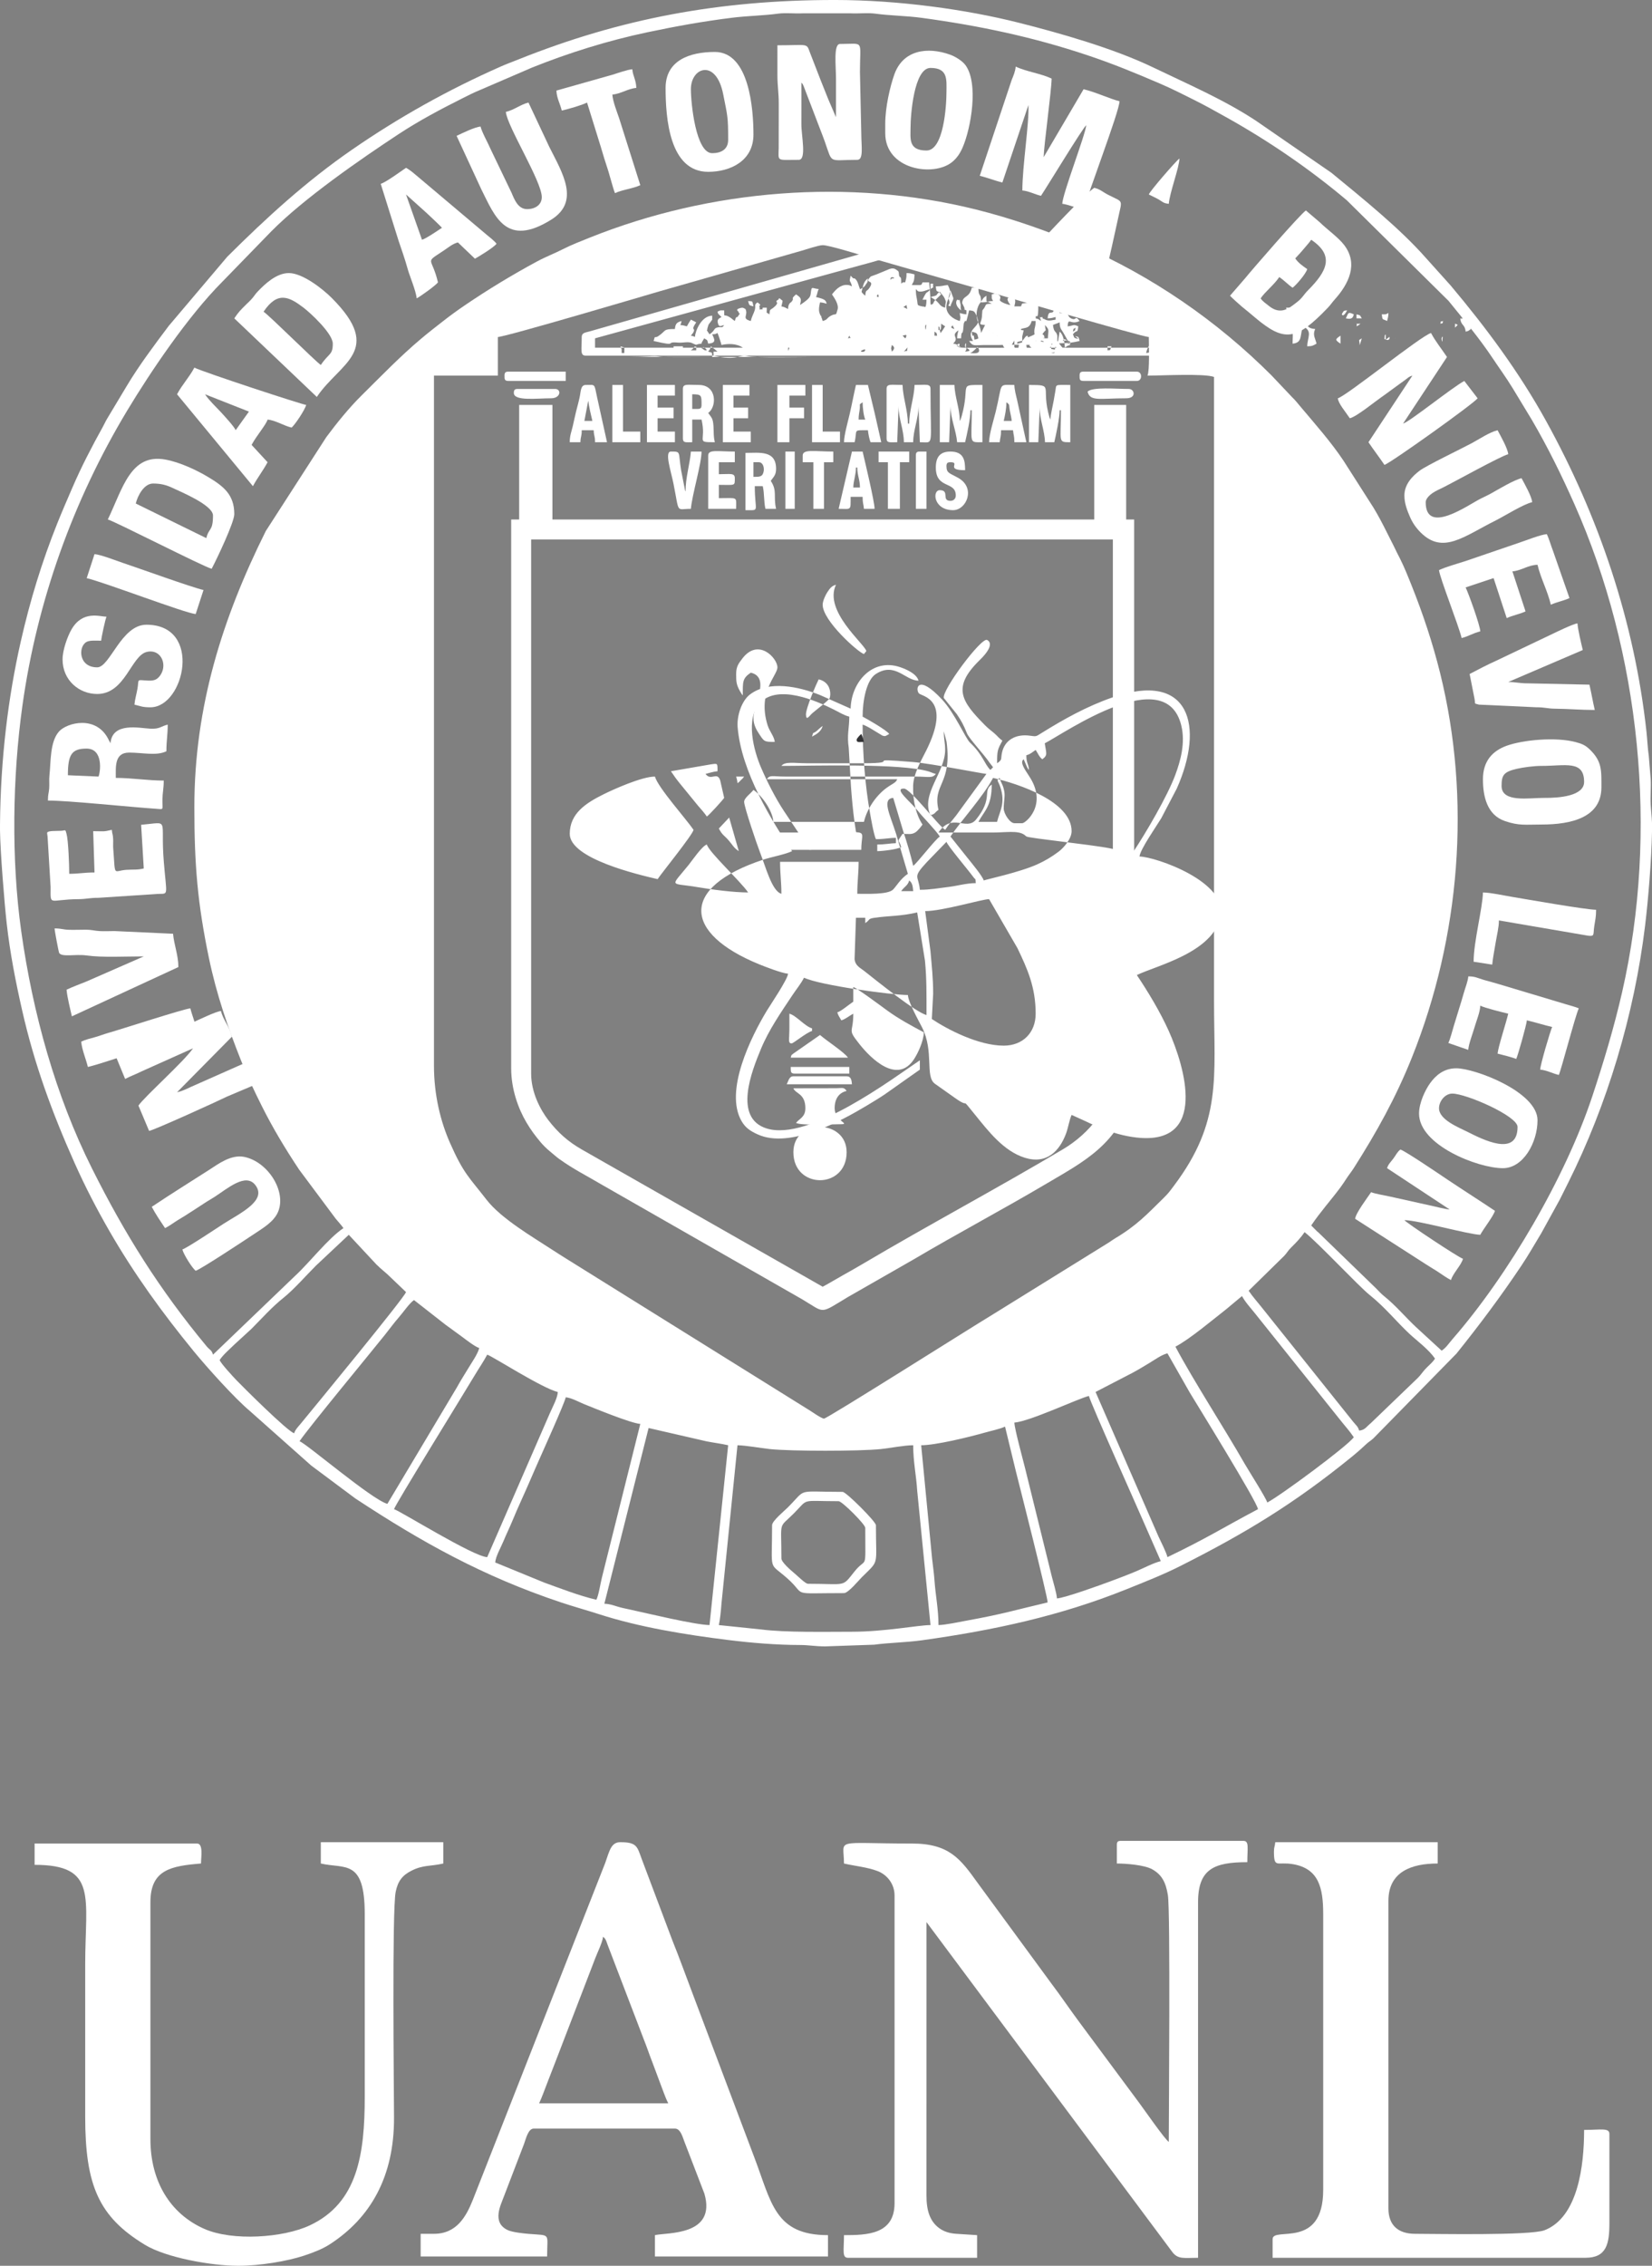 <?xml version="1.0" encoding="UTF-8"?>
<!DOCTYPE svg PUBLIC "-//W3C//DTD SVG 1.1//EN" "http://www.w3.org/Graphics/SVG/1.1/DTD/svg11.dtd">
<!-- Creator: CorelDRAW 2021 (64-Bit) -->
<svg xmlns="http://www.w3.org/2000/svg" xml:space="preserve" width="232.347mm" height="318.471mm" version="1.1" style="shape-rendering:geometricPrecision; text-rendering:geometricPrecision; image-rendering:optimizeQuality; fill-rule:evenodd; clip-rule:evenodd"
viewBox="0 0 25102.87 34407.74"
 xmlns:xlink="http://www.w3.org/1999/xlink"
 xmlns:xodm="http://www.corel.com/coreldraw/odm/2003">
 <rect x="0" y="0" width="25102.87" height="34407.74" fill="#808080" stroke="none"/>
 <defs>
  <style type="text/css">
   <![CDATA[
    .fil1 {fill:#333335}
    .fil0 {fill:white}
   ]]>
  </style>
 </defs>
 <g id="Capa_x0020_1">
  <g id="_2394425455088">
   <path class="fil0" d="M11206.28 21947.33c135.85,3 353.52,43.33 488.41,57.72 323.3,34.48 1365.63,34.34 1693.2,-0.04 134.46,-14.1 353.28,-57.67 488.48,-57.67 0,250.47 46.49,456.01 60.69,687.73l202.26 2043.04c-182.38,0 -690.72,101.13 -1193.45,101.13 -397.96,0 -1010.54,13.53 -1381.14,-34.79l-641.65 -66.34c18.66,-80.07 33.73,-235.02 39.76,-324.38l243.45 -2406.39zm13896.58 -9447.6l0 132.46c-8.56,432.47 -56.46,1023.33 -104.77,1422.6 -164.63,1360.68 -579.77,2728.33 -1169.59,3907.63 -43.37,86.67 -82.14,163.65 -128.08,256.25l-280.15 508.72c-101.37,167.51 -194.15,331.23 -299.75,489.17 -309.91,463.59 -639.73,904.17 -988.16,1338.06l-1261.96 1286.73c-46.54,43.29 -65.25,47.21 -111.67,90.65 -70.38,65.87 -130.59,120.01 -204.29,180.02 -886.89,722.28 -1633.44,1172.58 -2618.98,1669.36 -265.69,133.91 -541.07,241.34 -819.7,353.49 -1002.58,403.55 -2017.03,622.66 -3109.16,774.63 -238.37,33.17 -499.57,35.98 -722.38,66.49l-742.9 25.83c-158.3,0 -247.49,-20.79 -383.65,-20.98 -361.81,-0.5 -745.26,-32.78 -1096.73,-76.47 -652.37,-81.14 -1347,-194.23 -1955.87,-390.58 -190.98,-61.57 -392.53,-117 -586.77,-181.91 -1177.12,-393.37 -2104.8,-909.26 -3117.45,-1575.43l-672.18 -501.05 -931.78 -828.03c-226.11,-188.99 -646.19,-654.93 -852.24,-906.43 -480.46,-586.46 -908.71,-1177.96 -1284.9,-1831.36 -190.84,-331.45 -366.54,-670.03 -527.26,-1030.32 -338.75,-759.34 -609.25,-1491.72 -796.65,-2318.43 -96.93,-427.58 -183.23,-862.86 -234.71,-1322.87 -33.35,-297.96 -96.4,-1072.23 -101.14,-1407.26l0 -84.03c8.22,-1010.26 125.42,-1945.99 315.61,-2784.86 142.03,-626.49 322.6,-1214.18 554.2,-1792.25 74.95,-187.09 148.75,-355.5 228.3,-540.34 138.16,-320.99 296.59,-625.02 465.88,-929.85 26.02,-46.84 34.85,-72.37 62.78,-119.27 103.19,-173.38 196.56,-326.81 295.83,-493.07 188.67,-315.91 418.7,-621.31 640.59,-916.97l890.44 -1051.43c596.13,-593.12 1197.69,-1143.87 1894.67,-1624.99 713.25,-492.37 1462.38,-910.52 2257.93,-1261.74 90.43,-39.92 174.93,-70.7 274.01,-110.31 1541.46,-616.53 3042.84,-901.61 4802.66,-901.61 975.65,0 2005.67,146.05 2791.48,343.87 638.87,160.81 1452.49,393.17 2049.77,680.99 529.07,254.94 1068.54,485.21 1559,807.67l1149.48 792.41c473.24,389.44 1035.68,839.36 1436.38,1294.38l373.44 415.45c540.35,642.45 1040.49,1315.16 1448.63,2053.95 804.23,1455.76 1344.67,3050.74 1527.27,4720.02 13.74,125.6 17.02,243.5 35.52,369.02l28.85 355.51c6.71,124.3 -6.91,260.19 -0.19,384.53 5.11,94.45 16.89,176.2 20.33,281.94zm-11105.14 9447.6c218.85,0 727.54,-123.88 962.39,-190.6 98.18,-27.89 235.67,-55.98 311.98,-92.6l161.81 667.52c42.41,169.58 483.22,1901.45 485.47,2002.57 -496.53,115.68 -667.26,174.1 -1222.21,274.65 -123.18,22.34 -325.95,66.78 -436.49,69.24 0,-241.07 -45.74,-454.8 -61.38,-687.05 -6.57,-97.52 -26.71,-236.64 -36.33,-327.78l-165.24 -1715.94zm-3216.23 2730.77c-229.6,-5.12 -939.31,-177.19 -1202,-234.21 -81.68,-17.73 -132.07,-27.12 -196.17,-46.57 -65.7,-19.9 -119.86,-41.09 -199.84,-42.88l672.27 -2668.9 883.38 202.99c102.62,20.3 223.29,34.97 325.54,58.8l-283.17 2730.77zm4632.17 -3074.66c242.62,-20.19 972.45,-367.21 1132.78,-404.55 24.68,105.9 738.55,1697.32 814.71,1875.6l277.6 632.66c-107.53,25.04 -261.92,106.78 -372.65,153.29 -139.26,58.51 -252.73,100.96 -392.96,153.19 -149.14,55.52 -682.38,249.09 -812.16,259.89 -7.57,-90.88 -56.01,-244.33 -76.84,-327.72l-412.72 -1670.76c-29.26,-117.03 -155.19,-579.34 -157.75,-671.61zm-6351.56 2690.32c-260.49,-60.69 -552.17,-174.43 -791.25,-260.6l-746.07 -305.79c7.88,-94.56 88.2,-232.7 124.28,-320.72 40.76,-99.46 95.97,-211.75 135.89,-309.15 87.85,-214.38 179.68,-404.1 271.35,-618.67 47.55,-111.24 89.72,-205.15 135.44,-309.58 68.24,-155.89 380.69,-845.3 405.13,-950.13 86.22,7.16 200.92,72.37 280.07,104.24 180.05,72.46 705.44,288.06 852.68,300.31l-582.75 2330.09c-24.99,100.57 -48.1,263.56 -84.77,339.99zm-1658.7 -647.29c-205.24,-4.58 -1336.17,-709.61 -1415.96,-728.2 19.5,-72.94 1066.87,-1765.25 1232.77,-2044.18 61.46,-103.36 126.88,-195.81 183.19,-302.28 73.15,19.54 835.12,511.17 1072.09,566.39 -1.98,88.28 -73.77,216.74 -120.81,324.2l-951.28 2184.07zm9244.16 -2508.26l546.4 -282.95c88.32,-45.72 178.48,-101.46 269.13,-155.68 80.18,-47.97 188.77,-127.49 276.78,-147.98l337.5 592.98c86.15,144.45 1029.04,1665.86 1038.02,1773.69 -543.73,287.7 -773.31,439.24 -1375.51,728.2 -16.91,-72.62 -98.26,-232.07 -134.79,-310.23l-957.52 -2198.04zm-10761.25 1699.14c-234.85,-62.71 -1242.4,-925.97 -1335.04,-950.7 138.48,-206.8 1089.96,-1355.42 1297.25,-1615.6 72.45,-90.93 138.58,-182.33 215.32,-270.11 64.32,-73.56 159.31,-213.11 227.04,-258.45l476.8 372.75c88.38,66.21 158.47,113.82 245.69,179.09 58.7,43.92 208.86,160.41 268.66,176.36 -20.57,88.36 -116.05,223.91 -162.95,302.3 -56.76,94.85 -117.54,187.55 -174,291.27l-1058.78 1773.1zm11974.94 -2386.9c223.09,-118.04 564.55,-407.72 768.65,-566.39l242.76 -202.26c47.09,89.03 134.37,183.72 199.62,265.63l1285.75 1606.83c73.8,93.94 151.4,178.56 213.78,271.71 -100.49,137.14 -1105.01,880.16 -1314.83,991.15 -18.24,-68.28 -287.11,-490.15 -342.87,-587.6 -309.65,-541.26 -784.35,-1271.61 -1052.86,-1779.07zm-13390.9 1314.83c-100.55,-26.87 -783.49,-708.32 -875.26,-803.65 -45.9,-47.71 -244.96,-261.92 -257.5,-308.89 56.41,-84.22 151.12,-162.83 227.17,-238.08l253.25 -232.22c165.76,-165.79 310.82,-331.59 493.54,-477.42 151.07,-120.53 346.98,-342.77 487.53,-483.42l500.64 -470.3 419.55 450.25c79.34,79.37 143.07,121.65 222.71,202.06l227.52 217.5c-22.22,83.25 -1413.93,1772.18 -1600.91,1999.67 -36.37,44.25 -83.67,89.93 -98.24,144.49zm14503.44 -2164.4l541.35 -530.72c46.35,-50.15 51.01,-72.34 100.47,-121.49 83.74,-83.14 149.44,-150.75 207.76,-237.81 199.05,154.45 820.11,819.66 988.16,953.71 238.75,190.49 410.79,410.48 614.65,599.02 102.11,94.47 287.13,230.94 379.51,368.91 -36,53.77 -78.03,87.99 -126.72,136.25 -59.49,59.01 -75.23,94.71 -130.78,152.4l-721.95 694.02c-61.35,47.95 -83.23,102.13 -173.55,109.63 -16.96,-63.55 -49.31,-82.39 -89.59,-132.9l-1375.56 -1719.31c-73.78,-93.96 -151.38,-178.57 -213.76,-271.72zm-1537.34 -13896.59c204.8,0 867.21,-35.58 1011.4,20.14l0 9486.99c0,1147.93 124.38,1818.26 -606.82,2791.48 -56.6,75.33 -85.98,117.71 -156.86,187 -253.95,248.32 -405.96,416.66 -739.85,615.65 -41.28,24.61 -60.75,40.9 -95.27,63.19l-1800.45 1115.54c-267.08,159.92 -2479.32,1558.49 -2527.53,1558.49 -35.64,0 -181.02,-101.58 -218.58,-125.28l-3689.34 -2298.15c-74.18,-46.68 -134.82,-83.84 -210.37,-133.51 -297.61,-195.64 -783.9,-475.25 -1011.07,-768.99 -265.34,-343.05 -346.3,-391.09 -554.18,-861.78 -139.67,-316.24 -243.24,-717.91 -243.24,-1172.7l0 -10478.07 970.95 0 0 -586.6c123.78,-2.74 2347.14,-661.98 2460.75,-694.79l2155.59 -615.65c74.73,-20.98 257.09,-83.74 319.97,-84.17 89.4,-0.62 516.01,131.59 623.98,163.09l1854.62 532.27c106.58,30.34 2370.45,696.88 2476.54,699.25 0,115.2 14.75,508.35 -20.24,586.6zm-14483.2 6553.86c0,884.03 50.34,1467.68 220.85,2287.42 117.17,563.26 294.44,1071.19 487.1,1555.92 95.92,241.33 201.81,464.11 316.94,694.47 168.27,336.6 360.83,655.79 569.09,968.21l553.04 741.53c39.78,49.24 88.54,99.7 118.52,144.47 -232.98,156.01 -511.27,518.42 -733,723.41l-1249.32 1198.24c-19.11,-71.56 -51.24,-72.15 -95.04,-124.93 -720.27,-867.97 -1243.57,-1703 -1745.7,-2706.97 -550.45,-1100.57 -897.7,-2349.07 -1073.25,-3599.44 -152.66,-1087.34 -132.8,-2344.04 17.9,-3423.18 221.85,-1588.74 771.16,-3117.62 1590.03,-4478.34 362.03,-601.58 928.13,-1438.02 1442.99,-1955.3l747.96 -769.14c497.89,-503.75 1363.72,-1101.6 1938.83,-1479.7 307.57,-202.24 642.03,-379.53 972.39,-544.7 97.33,-48.65 155.79,-79.66 261.18,-123.17l791.61 -341.14c557.79,-223.62 1154.02,-409.55 1750.45,-535.33 425.19,-89.67 847.33,-166.74 1295.21,-221.86 229.08,-28.21 476.51,-31.92 687.62,-60.83 123.75,-16.94 253.33,1.36 378.89,-5.42l728.02 0c125.56,6.78 255.13,-11.52 378.91,5.42 216.89,29.7 471.44,31.87 704.96,63.7 881.11,120.04 1683.57,290.17 2509.17,565.47 401.66,133.94 734.33,272.67 1105.79,431.52 180.18,77.08 352.42,164.83 520.08,248.59 169.89,84.89 330.39,174.67 499.45,269.21 640.71,358.29 1258.8,781.46 1820.49,1254.14l1546.55 1528.08c230.11,284.88 464.82,562.31 668.78,868.57 107.87,161.96 202.46,288.96 307.74,460.91l290.97 480.24c243.5,417.69 447.46,832.22 644.28,1274.84 1004.48,2259 1280.96,4983.58 727.23,7408.84 -122.85,537.95 -282.75,1069.67 -454.87,1588.17 -409.2,1232.74 -1279.66,2717.41 -2121.9,3683.5 -56.79,65.13 -96.9,131.04 -166.33,177.53l-379.53 -348.67c-167.13,-154.61 -315.9,-336.15 -493.29,-477.66 -48.52,-38.7 -78.52,-74.37 -123.41,-119.31l-882.04 -854.43c-3.35,-2.63 -8.24,-6.09 -11.64,-8.75l-92.44 -92.62c134,-200.09 293.74,-377.13 439.48,-571.93 38.87,-51.96 61.71,-88.52 98.53,-144.18 39.78,-60.09 75.68,-103.55 108.28,-154.7 344.17,-540.48 637.46,-1064.74 885.24,-1683.71 729.8,-1823.11 904.64,-3910.73 426.73,-5836.19 -112.85,-454.62 -259.85,-895.57 -432.49,-1327.33 -57.81,-144.54 -109.61,-275.01 -176.98,-409.63 -34.36,-68.64 -65.18,-125.1 -94.09,-189.12l-101.82 -201.57c-65.95,-132.24 -129.18,-254.13 -205.85,-380.78l-457.3 -715.93c-192.08,-287.13 -425.12,-548.68 -645.56,-810.84 -58.37,-69.43 -76.88,-96.19 -142.54,-160.88l-303.4 -320.52c-825.83,-827.19 -1820.2,-1512.49 -2897.91,-1977.17 -512.85,-221.12 -1057.38,-410.46 -1601.62,-545.54 -1921.71,-477.01 -4030.38,-304.04 -5856.41,426.73 -144.23,57.72 -281.75,110.67 -410.38,176.25 -131.5,67.04 -262.47,115.75 -397.91,188.69 -374.94,201.91 -745.48,427.25 -1095.15,664.67 -116.56,79.13 -226.32,159.34 -339.14,247.47 -116.29,90.86 -214.06,166.54 -325.93,260.7 -319.06,268.49 -605.01,565.41 -901.43,858.39 -194.21,191.97 -376.04,417.33 -538.2,635.01l-919.81 1426.64c-656.53,1317.22 -1085.57,2664.5 -1085.57,4193.94z"/>
   <path class="fil0" d="M12784.06 15494.62c-25.44,-48.09 -46.71,-68.97 -60.69,-121.37 55.46,-14.81 167.82,-111.66 242.73,-161.83l0 -222.5c55.84,14.91 458.98,315.29 514.24,355.57 173.05,126.15 370.36,232.99 557.83,332.18 -2.98,134.47 -92.5,323.95 -152.9,413.47 -250.5,371.45 -642.27,-1.27 -829.84,-239.87 -184.9,-235.21 -89.34,-146.86 -89.34,-456.81 -61.52,32.56 -120.08,84.61 -182.05,101.16zm222.5 -1557.56l141.61 0 0 80.91c79.25,-53.06 33.9,-65.15 141.65,-80.85 217.26,-31.6 391.53,-21.4 647.24,-80.99l118.07 731.5c27,267.54 23.51,533.11 23.51,826.07 -159.66,-37.2 -759.54,-521.72 -948.1,-670.12 -63.65,-50.13 -134.06,-77.89 -144.83,-178.83l20.85 -627.69zm1051.86 -101.14c262.55,0 858.27,-179.54 970.95,-182.05l430.35 742.85c150.8,313.68 277.62,593.31 277.62,996.74 0,288.8 -195.29,485.47 -485.47,485.47 -384.75,0 -857.03,-246.98 -1092.31,-404.55l20.24 -384.34c0,-239.07 -22.41,-429.91 -41.02,-646.73l-80.35 -607.39zm-242.73 -465.25c47.67,34.93 54.36,85.79 60.69,161.83l-182.05 0c46.59,-69.57 99.9,-81.54 121.36,-161.83zm-3074.65 -546.15c31.46,117.85 515.14,561.06 627.07,728.2 -219.17,0 -545.31,-42.88 -768.65,-80.89 -423.76,-72.11 -420.89,15.27 -135.24,-337.54 48.6,-59.99 205.28,-290.66 276.83,-309.77zm3641.02 -40.45c14.72,55.05 335.53,434.2 402.9,527.59 48.8,67.61 34.44,7.4 42.11,99.48 -143.75,0 -280.17,41.85 -408.06,57.2 -152.79,18.3 -282.51,43.93 -441.52,43.93 -18.86,-226.96 -120.98,-174.81 105.94,-419.98l298.61 -308.22zm566.39 586.6c-17.3,-64.77 -195.55,-278.74 -245.39,-341.21l-260.31 -326.31c167.02,-249.4 493.87,-600.08 647.3,-890.01 401.23,93.49 1193.45,360.82 1193.45,809.12 0,116.33 -120.98,253.51 -195.89,309.79 -107.1,80.49 -206.76,140.29 -330.27,195.67 -268.02,120.19 -780.27,229.21 -808.89,242.95zm-4955.83 -20.21c-288.88,-67.3 -1335.04,-309.65 -1335.04,-687.75 0,-310.04 246.27,-467.99 512.39,-600.13 153.92,-76.45 583.73,-269.68 782.18,-269.68 43.86,164.25 481.67,652.42 586.62,809.12 -19.18,82.35 -479.2,648.46 -546.14,748.44zm930.46 -768.67l157.06 -166.58 146.36 510.47c-83.79,-56.13 -93.23,-94.63 -156.92,-166.74 -71.22,-80.59 -92.05,-74.28 -146.5,-177.15zm283.21 -687.74c-4.56,-54.61 -9.49,-55.04 -20.24,-101.15l121.37 0c-27.84,37.99 -16.78,21.09 -48.43,52.7 -31.54,31.52 -14.74,20.61 -52.7,48.45zm-485.47 -141.6c85.19,116.31 176.15,-45.73 223.33,100.29l59.85 263.81c-26.41,39.41 -226.44,258.73 -262.97,283.17 -31.83,-47.52 -93.9,-119.41 -136.38,-167.02l-272.86 -333.97c-52.44,-63.77 -92.87,-120.96 -136.92,-186.74l607.99 -104.67c104.32,-14.21 100,-20.42 100,104.67 -66.82,5.54 -121.36,26.31 -182.05,40.45zm4268.08 0l-460.55 631.75c-63.05,76.62 -112.96,137.85 -166.5,217.82 -115.13,-77.1 -527.3,-627.08 -627.08,-627.08 -159.21,0 97.84,194.49 219.49,346.91 76.98,96.37 252.58,270.68 326.66,381.3 -76.33,51.14 -346.66,406.27 -404.55,445.03 -39.68,-170.35 -93.31,-350.85 -149.42,-518.11l-154 -513.52c-177.55,14.76 -50.89,249.49 42.84,543.76l179.66 609.23c-113.49,76 -174.07,188.31 -225.63,239.63 -78.38,78.01 -400.05,63.79 -543.02,63.79 0,-191.25 20.21,-300.64 20.21,-485.47l-1193.45 0c0,191.25 20.24,300.64 20.24,485.47 -144.75,-38.66 -240.17,-414.76 -329.58,-641.36 -38.54,-97.65 -236.8,-678.61 -236.8,-754.37 0,-62.17 108.75,-133 141.6,-182.05 119.74,80.2 288.29,303.87 303.42,485.47l1375.49 0c45.82,-196.7 181.59,-395.55 337.86,-511.7 91.48,-67.99 147.6,-79.68 167.84,-135.58l-1982.36 0c51.42,-70.17 74.4,-40.81 283.18,-40.47l1982.36 0c191.63,0.14 251.69,30.12 303.42,-40.45 -53.78,-12.52 -61.1,-22.53 -105.48,-36.13 -421.38,-128.91 -1779.38,-85.24 -2240.96,-85.24 52.5,-71.64 197.18,-40.44 384.32,-40.44l849.57 0c657.75,0.4 -60.88,-86.15 766.93,-18.52 272.57,22.29 1068.7,179.33 1114.26,180.33zm-2649.85 -566.39c22.9,-85.82 8.78,-33.57 73.77,-88.04 40.69,-34.09 46.94,-46.25 88.04,-73.77 -22.6,84.71 -91.6,124.66 -161.81,161.81zm101.13 -869.79c202.26,47.12 183.46,252.55 166.38,286.1 -20.19,39.61 -211.25,182.74 -261.63,226.87 -48.91,42.82 -94.04,125.38 -97.91,22.62 -3.59,-95.52 164.2,-480.85 193.15,-535.6zm445.03 121.37zm2164.37 1254.12l-2164.37 -1254.12zm2164.37 1254.12c-96.35,-2.15 -245.14,-42.9 -342.16,-62.38 -289.77,-58.07 -1226.72,-153.33 -1275.39,-181.02 -1.96,-1.12 -21.42,-18.68 -33.61,-27.06 -97.69,-67.19 -280.72,-32.95 -472.76,-32.95 -276.44,0 -552.89,0 -829.33,0 208.09,-310.75 422.87,-15.21 571.03,-197.63 265.76,-327.23 93.24,-433.58 238.1,-530.57 0,332.42 -114.13,399.77 -202.29,566.39l283.18 0c36.58,-156.99 134.59,-280.5 47.4,-534.24 -34.62,-100.77 -64.67,-91.6 -6.93,-133.29 20.41,87.57 45.76,86.28 67.83,196.51 16.77,83.79 -7.14,147.16 -7.14,268.73 0,76.49 93.61,222.5 161.81,222.5l121.37 0c46.63,0 391.51,-276.87 104.97,-711.82 -79.96,-121.38 -144.3,-216.09 -84.74,-259.12l54.85 127.21c24.08,36.83 8.62,14.56 26.04,34.64 -8.48,-101.95 -40.44,-97.79 -40.44,-222.52 61.9,-16.54 94.63,-49.46 141.6,-80.9 35.34,52.76 53.83,106.94 101.14,141.58 86.31,-63.24 59.8,-86.98 37,-242.13 318.59,-165.31 1837.81,-1232.82 2074.55,-271.41 65.46,265.81 -12.42,540.35 -91.64,753.41 -118.06,317.52 -443.98,876.79 -644.43,1176.09zm-2872.35 -1840.75l42.01 160.27c85.52,649.31 -215.73,634.83 -122.92,1033.2 -62.52,41.85 -44.94,60.49 -121.37,80.89 -152.19,-317.17 222.5,-647.55 222.5,-991.15 0,-116.11 -20.21,-153.57 -20.21,-283.21zm-1294.59 1678.93c-208.36,17.32 -617.16,118.42 -748.44,121.36 -17.69,-66.2 -22.39,-48.9 -60.09,-101.75l-324.23 -484.87c-131.01,-198.1 -254.55,-442 -349.58,-661.83 -108.03,-249.95 -247.73,-750.21 -8.36,-990.68 272.08,-273.31 837.13,-30.34 1113.12,108.45 74.28,37.34 158.95,89.94 235.98,107.89 0,173.38 -38.32,277.04 -8.54,473.79l28.6 497.32c9.72,204.2 63.55,809.46 121.53,930.32zm2002.57 -1092.31c-90.21,-85.58 -111.81,-228.63 -311.64,-416.57 -64.83,-60.97 -230.88,-446 -421.35,-650.73 -376.22,-404.35 -410.46,-157.3 -352.87,-94.3 41.83,45.78 504.96,79.94 108.42,871.88 -69.24,138.31 -191.92,346.65 -196.8,531.56 -6.31,240.23 49.98,449.16 142.6,587.49 -22.12,33.04 -70.47,93.43 -105.52,117 -59.42,39.9 -107.87,24.6 -197.89,24.6 -99.34,148.34 -56.15,67.78 -20.24,202.26 -70.1,33.64 -264.98,58.49 -364.11,60.69l0 -101.13c124.14,0 191.47,-18.18 283.21,-20.24l0 -80.9c-102.37,0 -172.46,20.21 -303.42,20.21 -32.29,-67.28 -71.48,-294.41 -89.71,-395.76 -75.74,-421.27 -112.58,-914.46 -112.58,-1343.84 54.45,14.55 147.86,73.5 198.61,104.96 7.88,4.87 100.27,60.83 100.75,60.99 51.84,17.92 50.6,4.55 105.19,-24.34 -43.96,-60.02 -321.98,-219.28 -404.55,-262.97 0,-241.28 57.32,-556.05 201.57,-648.03 293.6,-187.19 444.97,101.87 648,101.87 -27.63,-103.41 -182.58,-172.36 -280.15,-205.34 -420.01,-141.92 -742.5,226.53 -751.47,630.12l-462.33 -205.2c-323.92,-130.42 -780.84,-228.11 -1067.48,-9.79 -128.25,97.67 -200.8,327.59 -187.35,494.6 54.83,681.23 522.57,1429.98 827.13,1884.77 -103.21,49.53 -312.33,87.59 -437.42,128.97 -1283.94,424.84 -1205.2,1121.64 -65.7,1587.84 91.34,37.36 344.27,136.01 442.44,144.18 -7.36,88.18 -275.01,482.63 -324.82,565.22 -233.96,387.99 -649.86,1217.28 -379.85,1676.75 58.63,99.78 134.32,149.2 245.63,199.4 489.55,220.83 1263.96,-204.39 1653.68,-437.62 92.6,-55.42 180.43,-108.44 274.03,-170.98l533.9 -376.36 0 -141.61c-406.97,272.53 -1683.9,1238.38 -2329.4,1034.81 -510.1,-160.89 -223.27,-874.74 -86.29,-1205.18 122.28,-294.96 303.11,-553.51 477.83,-816.76 62.86,-94.73 125.59,-167.92 178.03,-266.99 239.89,115.11 1336.4,262.95 1577.78,262.95 9.8,117.93 158.95,379.53 215.79,492.19 186.21,368.97 39.59,744.02 195.87,855.99l308.14 217.77c249.62,176.4 56.07,-48.97 297.88,248.31 200.47,246.44 434.37,555.52 759.07,656.88 331.45,103.45 527.67,-100.29 627.65,-370.15 30.73,-82.9 52.03,-214.63 83.64,-280.46l222.71 100.92c81.32,40.33 148.91,67.77 239.58,104.28 154.25,62.1 328.37,116.83 528.76,138.83 1081.44,118.65 730.53,-1071.45 485.35,-1618.17 -130.56,-291.14 -314.67,-595.09 -485.25,-849.81 308.77,-148.14 1157.99,-341.02 1274.41,-891.65 110.83,-524.2 -985.71,-903.11 -1233.94,-908.63 8.87,-106.62 262.2,-466.83 330.03,-580.22l236.32 -451.42c423.09,-947.22 201.24,-1795.07 -978.94,-1383.52 -388.17,135.36 -732.16,326.5 -1077.33,541.16 -84.95,52.82 -76.33,53.47 -173.23,39.85 -216.44,-30.41 -382.59,64.96 -425.17,251.53 -24.61,107.82 10.85,108.49 -76.07,166.66 0,-201.28 10.39,-210.57 80.92,-343.86 -56.45,-37.8 -74.3,-70.8 -127.34,-115.4 -61.14,-51.39 -82.69,-63.43 -140.78,-122.2 -350.82,-354.82 -499.3,-565.36 -90.93,-971.01 29.6,-29.39 263.88,-244.45 126.91,-319.69 -85.42,-46.92 -688.74,762.01 -657.9,881.01l198.3 246.7c71.1,106.51 101.04,160.96 153.76,291.27 31.54,77.88 248.62,306.95 343.54,445.33l52.82 68.54 -40.44 40.47z"/>
   <path class="fil0" d="M8070.94 16303.72l0 -8111.42 8839.62 0 0 8111.42c0,499.57 -371.11,918.43 -754.76,1146.71 -981.14,583.81 -2049.79,1153.63 -3036.47,1737.28 -108.93,64.44 -199.97,115.85 -308.82,176.68 -109.62,61.28 -205.25,120.57 -309.65,175.81l-3660.45 -2084.27c-210.27,-120.8 -361.43,-255.93 -506.81,-443.91 -124.14,-160.53 -262.66,-425.43 -262.66,-708.3zm-182.06 -8414.84l-121.36 0 0 8333.93c0,319.12 108.97,614.2 230.96,820.9 70.24,119.01 134.29,203.89 220.01,305.91 34.99,41.69 92.01,97.84 132.62,130.33 52.78,42.24 95.66,83.72 144.4,118.6 225.83,161.67 410.55,250.45 656.13,395.71l3037.2 1736.61c355.98,210.56 255.14,230.17 692.46,-32.73l1003.67 -574.14c650.43,-384.74 1362.26,-762.25 2022.79,-1152.98 546.4,-323.2 1106.74,-602.74 1290.52,-1359.34 64.22,-264.41 35.9,-296.71 35.9,-469.78l0 -8253.01 -121.36 0 0 -1739.59 -485.48 0 0 1739.59 -8232.76 0 0 -1739.59 -505.7 0 0 1739.59z"/>
   <path class="fil0" d="M16971.24 28015.71l0 283.18c130.45,0 416.45,19.76 538.44,88.64 144.51,81.59 204.73,196.03 236.69,390.36 39.51,240.13 13.75,3347.23 13.75,3748.65 -62.19,-41.64 -379.44,-499.39 -453.67,-598.19l-896.03 -1207.65c-154.49,-207.07 -285.39,-402.96 -441.9,-609.97l-1112.69 -1516.95c-261.59,-363.84 -430.52,-598.31 -999.71,-598.31 -1210.81,0 -1031.62,-87.32 -1031.62,303.42 169.84,39.59 354.47,54.93 511.87,115.2 138.01,52.84 256.78,190.29 256.78,370.26l0 4672.68c0,475.53 -419.03,485.47 -768.65,485.47 0,230.17 -32.62,343.86 60.69,343.86l1962.11 0 0 -343.86 -323.03 -20.86c-101.75,-7.16 -186.8,-36.07 -256.04,-87.83 -137.42,-102.7 -191.32,-265.18 -190.08,-497.68l0.48 -4147.2 3732.46 5006c88.4,120.51 185.18,91.42 394.04,91.42l0 -5400.85c0,-505.66 246.29,-606.84 748.44,-606.84 0,-219.89 30.93,-323.66 -60.69,-323.66l-1860.96 0c-46.61,0 -60.69,14.08 -60.69,60.69z"/>
   <path class="fil0" d="M4874.94 28298.89c365.87,85.24 667.52,-76.45 667.52,768.67l0 2771.22c0,882.83 -110.33,1616.07 -835.83,1955.64 -403.4,188.81 -1171.53,241.28 -1598.8,54.21 -526.69,-230.58 -822.08,-730.05 -822.08,-1362.55l0 -3600.57c0,-494.93 316.47,-549 768.68,-586.63 0,-94.49 38.11,-303.42 -60.69,-303.42l-2467.82 0 0 323.66c962.75,0 768.67,490.01 768.67,1517.09 0,768.65 0,1537.33 0,2305.98 0,1043.79 205.83,1520.26 906.03,1946.12 324.88,197.55 1012.37,319.42 1420.17,319.42 328.7,0 743.28,-69.35 999.11,-153.88 143.17,-47.33 279.91,-100.39 392.89,-173.5 613.98,-397.29 976.75,-1021.56 974.72,-1917.89 -0.96,-411.24 -31.99,-3154.8 25.18,-3433.8 33.23,-162.13 101.08,-251.61 243.74,-322.62 178.06,-88.64 284.85,-61.81 479.47,-107.15l0 -323.63 -1860.96 0 0 323.63z"/>
   <path class="fil0" d="M9163.25 29411.44c45.82,33.57 48.47,67.44 72.55,129.72l548.83 1433.5c45.68,113.58 76.27,209.17 121.16,323.87 44.77,114.39 76.28,208.61 121.22,323.78 39.21,100.41 82.76,233.23 127.41,317.63l-1962.12 0c42.89,-89.37 83.5,-208.9 121.37,-303.42 42.38,-105.76 80.37,-211.53 124.26,-320.78l606.98 -1577.64c28,-75.83 111.5,-244.35 118.34,-326.66zm-2568.94 4510.83l-202.28 0 0 343.86 1921.65 0c0,-366.13 65.13,-314.07 -283.78,-343.29 -88.12,-7.36 -242.5,-25.11 -309.3,-54.79 -255.63,-113.51 -108.06,-389.18 -66.88,-504.6l308.51 -804.04c34.67,-97.79 66.68,-235.16 149.18,-235.16l2144.13 0c85.75,0 116.64,128.54 144.55,199.35l303.56 788.79c186.26,643.78 -566.87,587.08 -751.52,630.11l0 323.62 2629.64 0 0 -323.62c-812.33,0 -858.23,-498.64 -1121.14,-1184.85l-930.42 -2467.89c-105.08,-276.23 -205.49,-556.81 -312.19,-820.57l-465.08 -1234.06c-70.84,-192.04 -71.83,-259.89 -326.71,-259.89 -140.92,0 -163.88,129.54 -230.07,316.08l-2009.4 5110.81c-101.75,255.81 -246.1,520.12 -592.44,520.12z"/>
   <path class="fil0" d="M19358.14 28116.84c0,263.42 47.76,149.37 292.67,192.8 386.25,68.52 455.75,353.78 455.75,757.92l0 4187.18c0,916.73 -768.65,550.84 -768.65,748.45l0 283.17 4753.58 0c320.62,0 364.1,-211.08 364.1,-525.91l0 -1355.28c0,-96.62 -135.44,-60.69 -384.33,-60.69 0,540.13 -91.37,1324 -600.73,1523.21 -214.73,84 -1674.46,54.57 -1968.23,54.57 -253.74,0 -404.55,-127.89 -404.55,-384.34l0 -4672.64c0,-444.12 354.4,-566.39 748.44,-566.39l0 -323.63 -2467.82 0c-5.25,63.27 -20.21,71.85 -20.21,141.59z"/>
   <path class="fil0" d="M10296.02 5360.41l6.03 6.02c-0.39,-0.38 -8.06,-4.01 -6.03,-6.02zm3337.61 -20.24zm0 0zm0 0l-20.24 -20.21 20.24 20.21zm-667.53 -20.21zm-1476.64 0l1476.64 0zm-1476.64 0zm2366.67 20.21l-2366.67 -20.21zm2366.67 20.21c4.16,-2.86 11.01,-11.56 12.92,-7.87 2.58,4.95 13.6,-8.64 25.23,-17.03 62.17,-44.67 67.41,-102.24 90.41,-29.22 26.17,82.95 -124.75,54.45 -128.56,54.12zm-60.69 -80.9c55.07,40.33 75.83,50.17 -20.24,60.69 13.88,-24.68 20.24,-21.64 20.24,-60.69zm-829.34 60.69zm-1476.64 0l1476.64 0zm-1476.64 0l-60.69 0 0 60.69c364.41,84.89 393.1,-25.01 515.72,7.26 108.87,28.65 833.4,12.95 981.14,12.95l-2791.45 0c116.8,0 239.58,-4.57 301.79,-8.01 192.3,-10.63 112.6,6.37 263.64,8.7 234.69,3.63 473.72,-0.69 708.93,-0.69 -6.57,-79.06 12.25,-61.43 -60.69,-80.9 32.23,-48.14 24.49,-21.07 40.47,-80.92 36.6,24.51 68.52,52.56 101.14,80.92zm2831.9 0l56.36 -65.03c-18.99,91.67 14.07,33.11 -56.36,65.03zm-606.84 0c-20.32,8.65 -83.81,-0.53 -12.57,-28.24 53.31,-20.73 28.84,21.32 12.57,28.24zm-1152.98 -40.47c0,-51.72 32.03,-3.25 12.04,0 -0.24,0.05 -12.04,56.48 -12.04,0zm-1415.94 -40.45c20.51,27.12 20.21,-42.55 20.21,60.69l-80.9 0c3.61,-3.15 9.76,-12.31 11.28,-8.96 2.13,4.73 12.9,-10.69 21.22,-19.21 28.43,-29.13 9.29,-6.74 28.19,-32.52zm606.84 20.24l6.02 6.03c-0.38,-0.39 -8.05,-4.02 -6.02,-6.03zm-485.47 0c32.11,-14.21 -15.2,-25.17 25.94,1.22 26.66,17.08 21.89,20.04 34.75,39.23 -39.09,-3.25 -16.3,9.32 -48.38,-10.89 -83.21,-52.46 -4.14,-14 -12.31,-29.56zm-1456.42 0l43.49 11.12 -43.49 -11.12zm4328.76 60.69c-16.65,-78.62 -16.65,-22.53 0,-101.16 41.52,29.99 48.54,53.66 0,101.16zm-3317.38 -80.92l141.61 0 0 20.24 -141.61 0 0 -20.24zm-809.12 0c81.28,21.69 58.56,5.5 60.69,101.14l-40.45 0c-1.76,-79.49 5.54,-47.45 -20.24,-101.14zm-202.26 20.24zm-485.47 -20.24l485.47 20.24zm-485.47 -20.24zm4288.31 40.45l-4288.31 -40.45zm4288.31 40.45l0 -60.69 60.69 0c-35.58,67.26 4.13,53.9 -60.69,60.69zm-869.81 -80.89c59.84,-15.99 32.8,-8.24 80.92,-40.47 0,96.61 -13.74,83.88 -20.24,161.83l-40.45 0c-1.03,-45.87 -6.23,-90.07 -20.24,-121.36zm-1294.57 20.2c-7.26,-38.27 25.47,-71.91 12.78,-12.78 -0.28,1.36 0.57,83.41 -12.78,12.78zm-323.66 -20.2l20.24 40.44 -20.24 -40.44zm3074.64 121.36c18.32,-78.6 42.74,-122.7 101.15,-161.83 29.39,43.91 46.59,38.96 15.46,93.91 -27.3,48.2 -54.87,62.79 -116.61,67.92zm-2872.35 -121.36c1.84,-8.22 52.08,-46.42 33.54,13.83 -16.05,52.21 41.34,15.48 -7.71,2.9 -6.43,-1.65 -34.73,22.71 -25.82,-16.72zm2831.9 -20.24l6.04 6.02c-0.4,-0.39 -8.05,-4.02 -6.04,-6.02zm-3034.19 20.24zm3782.63 -40.47l-3782.63 40.47zm3782.63 -40.47c-7.26,-38.28 25.47,-71.91 12.8,-12.81 -0.3,1.39 0.55,83.43 -12.8,12.81zm-3519.66 0c21.5,-21.51 76.72,32.11 22.54,10.51 -0.45,-0.17 -56.41,23.36 -22.54,-10.51zm-161.83 0l6.04 6.04c-0.4,-0.41 -8.05,-4.04 -6.04,-6.04zm-2063.25 0c21.5,-21.51 76.73,32.11 22.55,10.51 -0.48,-0.17 -56.43,23.36 -22.55,-10.51zm5036.75 -20.21l6.04 6.02c-0.41,-0.38 -8.05,-4.01 -6.04,-6.02zm-141.59 20.21l58.24 -43.39c-5.8,30.08 8.99,33.4 -25.92,48.54l-32.33 -5.15zm0 0c-24.01,-37.82 -22.74,45.17 -16.69,-40.45 3.06,-43.17 2.48,-18.09 16.69,-40.45l0 80.9zm-1274.36 -40.45l-11.13 43.48 11.13 -43.48zm-1476.64 20.24zm-222.51 0l222.51 0zm-222.51 0zm-809.12 40.45l809.12 -40.45zm-809.12 40.45c-42.88,0.62 -5.56,2.29 -6.73,-25.32 -1.65,-38.02 -38.26,-21.99 2.43,-17.75 4.81,0.48 64.92,42.19 4.3,43.08zm-707.97 -20.24l-80.13 22.72c20.27,-54.63 -27.99,-18.09 27.36,-33.6 89.66,-25.11 33,-1.66 52.78,10.88zm5126.75 43.5c-6.78,-107 -27.4,-61.11 31.37,-104.18l-31.37 104.18zm-292.28 -144.63l0 121.37c-84.55,-56.62 -84.55,-64.75 0,-121.37zm-465.23 60.69l6.02 6.02c-0.38,-0.38 -8.03,-4.01 -6.02,-6.02zm-242.73 0l6.02 6.02c-0.38,-0.38 -8.03,-4.01 -6.02,-6.02zm-2386.9 20.24zm-2184.62 -40.47l2184.62 40.47zm-2184.62 -40.47c25.27,58.94 37.03,23.43 -20.24,40.47l20.24 -40.47zm2245.29 0l6.05 6.04c-0.41,-0.4 -8.05,-4.03 -6.05,-6.04zm-1436.17 0c90.4,-21.65 34.78,-12.86 60.69,0 -21.34,64.32 -16.23,38.68 -60.69,0zm4976.06 -20.21l6.02 6.02c-0.38,-0.38 -8.03,-4.01 -6.02,-6.02zm-3276.93 0l0 222.5c-68.7,-5.7 -74.06,-15.41 -121.36,-40.45l70.43 -155.76c14.88,-24.06 -9.51,-19.58 50.93,-26.29zm-546.15 60.69c-29.41,16.51 -21.42,9.79 -60.68,20.21 -16.72,-152.89 -23.75,31.5 -40.47,-121.37 82.61,19.25 81.89,18.54 101.15,101.16zm-586.62 -60.69l6.04 6.02c-0.41,-0.38 -8.05,-4.01 -6.04,-6.02zm-80.9 -40.47c44.7,31.08 25.13,3.32 40.45,60.69l-40.45 0 0 -60.69zm-1254.14 40.47l-40.45 20.21 40.45 -20.21zm2144.17 -20.24l6.04 6.02c-0.41,-0.38 -8.05,-4.01 -6.04,-6.02zm3418.52 -20.24l6.02 6.05c-0.38,-0.41 -8.03,-4.04 -6.02,-6.05zm-3479.21 -20.21l6.04 6.03c-0.4,-0.39 -8.05,-4.02 -6.04,-6.03zm1274.36 20.21c13.81,-57.73 -3.06,-30.43 40.45,-60.69 -13.81,57.73 3.08,30.45 -40.45,60.69zm-2022.79 -20.21c-20.51,-27.14 -20.21,42.52 -20.21,-60.69 18.7,24.73 13.12,-22.74 20.21,60.69zm-80.9 -20.24l6.02 6.03c-0.38,-0.39 -8.05,-4.02 -6.02,-6.03zm1800.28 -60.68c35.7,-17.14 65.46,-23.35 101.14,-40.45 2.29,102.39 29.02,105.7 67.1,175.62l94.73 168.24c-59.84,15.99 -32.8,8.24 -80.92,40.45 -7.3,-87.94 -24.17,-201.16 -80.91,-242.73l-40.45 242.73c0,-70.07 11.82,-163.19 3.41,-191.37 -21.14,-70.85 -48.16,-28.26 -64.1,-152.49zm-121.36 0c84.4,97.12 40.44,49.28 40.44,323.65 -104.81,-42.31 -17.22,-133.93 -64.89,-175.12l-16 -6.93c74.32,-111.02 51.56,-8.12 40.45,-141.6zm-1820.52 40.44c-7.24,-38.27 25.48,-71.93 12.81,-12.8 -0.31,1.38 0.57,83.43 -12.81,12.8zm4106.26 -20.21c76.71,8.39 59.41,-11.44 80.92,80.9 -30.78,-22.53 -18.28,-15.15 -41.83,-39.06 -2.76,-2.78 -7.24,-7.49 -9.94,-10.31l-29.15 -31.54zm-2447.57 80.9c0,103.59 94.45,242.73 -20.24,242.73 -80.32,0 -61.99,-100.84 -80.92,-182.05 -48.19,17.46 -14.9,1.84 -46.32,34.57l-34.57 46.35c0,-101.67 -18.2,-90.58 -20.24,-182.06 58.68,-24.22 129.39,0.08 161.81,-121.36l60.69 0c0,97.14 -20.21,93.58 -20.21,161.81zm-1254.14 -80.9c20.18,-7.14 -10.9,-56.59 40.47,40.45 -78.56,-20.97 -39.78,-39.13 -40.47,-40.45zm-182.05 60.69c13.78,-21.74 11.56,-0.4 18.46,-42.23 3.04,-18.36 1.77,-40.17 1.77,-58.91l60.68 40.46c-0.18,0.27 -41.14,64.41 -41.18,64.47 -39.82,43.86 -18.28,60.92 -39.73,-3.78zm-707.98 -60.69zm4268.1 -20.23l-4268.1 20.23zm4268.1 -20.23c64.29,21.31 38.66,16.2 0,60.68l0 -60.68zm-1415.95 0l6.04 6.02c-0.41,-0.39 -8.05,-4.02 -6.04,-6.02zm-80.92 40.44c22.48,-60.28 -43.39,-31.58 60.69,-40.44 -26.96,24.41 -25.64,21.9 -60.69,40.44zm1314.83 -80.89c-13.12,49.41 8.96,27.32 -40.47,40.45 13.95,-52.56 -7.5,-22.58 40.47,-40.45zm-1780.06 40.45l-20.24 -20.24 20.24 20.24zm-1719.39 -20.24l6.04 6.04c-0.4,-0.41 -8.05,-4.04 -6.04,-6.04zm3843.32 -60.69c2.74,4.32 5.18,6.76 6.18,14.02 4.52,32.8 59.4,90.38 74.73,147.81 -48.13,32.21 -21.07,24.47 -80.91,40.45 -9.68,-116.21 -71.25,-86.05 -80.92,-202.28 2.15,-0.75 6.19,-0.79 6.67,1.48 0.43,2.19 5.97,1.05 6.61,0.98 44.18,-5.4 -41.71,35.66 19.88,-4.18l47.76 1.72zm-2144.17 60.69zm-1314.81 -40.45l1314.81 40.45zm-1314.81 -40.45c63.06,33.37 63.43,40.45 161.81,40.45 -126.36,109.84 60.87,208.9 -141.58,262.97 -75.81,-90.76 71,-99.22 -20.24,-303.42zm3499.41 -40.45c79.52,-1.79 47.45,5.52 101.16,-20.24 -1.38,61.62 -9.15,73.75 -20.24,121.37 -72.8,-38.52 -68.18,-1.99 -80.92,-101.14zm-384.31 60.69l0 -60.69c70.67,18.87 45.42,7.69 80.9,60.69l-80.9 0zm-2791.46 0c-66.84,70.43 -143.37,45.46 -128.44,-13.74 8.93,-35.38 48.48,-38.01 63.58,-36.84 99.51,7.67 52.01,18.76 64.86,50.58zm2973.51 -40.47l6.03 6.04c-0.39,-0.4 -8.03,-4.04 -6.03,-6.04zm-343.89 40.47c39.83,-75.26 26.26,-106.34 121.37,-60.69 -9.8,27.12 -10.18,86.58 -121.37,60.69zm-930.46 -101.16c6.53,78.6 18.23,52.7 20.21,141.61 74.99,-20.03 26.16,-20.43 101.16,-40.45 0,117.87 7.6,112.72 80.89,161.81 -6.47,-77.96 -20.21,-65.22 -20.21,-161.81 121.61,64.34 54.93,-2.46 138.29,84.22 49.14,51.12 53.99,70.02 144.89,77.59 -43.12,89.86 0.39,137.31 20.24,222.5 -53.61,28.38 -58.82,38.61 -141.6,40.47 3.15,-141.39 85.79,-225.91 -60.69,-303.42 -57.73,120.27 0.19,249.48 -161.81,262.95 0,-142.96 20.42,-151.81 -40.47,-242.73 -58.87,43.15 -16.42,20.98 -37.9,43.03 -31.68,32.49 7.34,17.56 -43,37.89 0,-222.55 -26.47,-211.94 -38.13,-254.11 -8.36,-30.15 19.63,-48.26 38.13,-69.55zm-1658.7 60.69zm-222.5 0l222.5 0zm-222.5 0zm222.5 0l-222.5 0zm222.5 0l39.45 -23.25 -39.45 23.25zm-222.5 0l39.45 -23.25 -39.45 23.25zm40.45 -60.69l6.04 6.04c-0.4,-0.4 -8.05,-4.03 -6.04,-6.04zm2791.45 -20.21c-62.92,118.93 -80.7,60.78 -80.91,60.69l4.27 -11.97c30.25,-50.57 24.9,-42.98 76.64,-48.72zm-141.6 0zm-788.89 -20.24l788.89 20.24zm-788.89 -20.24l-20.21 40.45 20.21 -40.45zm-869.79 0c22.44,1.87 77.03,-25.11 103.6,81.45 11.39,45.68 31.15,8.05 -5.72,41.6 -34.5,31.41 -10.83,29.07 -69.07,-69.12l-28.81 -53.92zm2265.52 0l6.04 6.02c-0.41,-0.38 -8.05,-4.01 -6.04,-6.02zm-606.84 20.24c27.14,-20.52 -42.52,-20.24 60.69,-20.24 -24.73,18.71 22.74,13.12 -60.69,20.24zm-586.6 -20.24zm-2083.48 0l2083.48 0zm-2083.48 0l6.04 6.02c-0.4,-0.38 -8.05,-4.01 -6.04,-6.02zm1901.43 -40.45l-20.24 40.45 20.24 -40.45zm1092.31 0zm-1233.92 0l1233.92 0zm-1233.92 0l6.05 6.03c-0.41,-0.39 -8.05,-4.02 -6.05,-6.03zm-1527.19 60.69c-72.95,-45.37 -72.95,-15.31 -10.11,-60.69l10.11 60.69zm1668.8 -60.69zm-182.05 -20.24l182.05 20.24zm-182.05 -20.24l6.04 6.03c-0.41,-0.39 -8.05,-4.02 -6.04,-6.03zm-161.82 121.37c-1.36,16.25 -4.97,54.04 -5.64,64.02 -1.4,21.05 0.84,30.35 -8.03,70.65 -16.02,72.85 -53.39,78.89 54.12,87.83l-40.45 80.92c-1.98,3.94 -4.97,9.96 -6.76,13.49l-13.47 26.96c-8.43,-101.35 -54.66,-161.01 -66.41,-238.56 -9.63,-63.52 8.43,-153.98 44.1,-206.92 2.34,-3.51 6.43,-8.05 8.91,-11.54 52.51,-74.16 39.06,-72.34 94.32,-109.35l0 80.89 80.9 40.47c-126.91,2.82 -62.77,10.45 -141.59,101.14zm-384.33 -161.81c62.43,25.17 22.07,-44.94 51.19,64.36 10.16,38.06 -5.27,27.71 9.49,97.45 -49.53,-33.16 -100.02,-101.34 -60.68,-161.81zm323.65 -20.24l-20.24 20.24 20.24 -20.24zm20.21 -20.24l-20.21 20.24 20.21 -20.24zm-748.42 0c138.26,-32.21 60.23,-21.32 141.58,-80.9 30.06,44.87 51.18,51.87 75.91,106.37 31.54,69.52 7.28,34.4 5.01,136.37 -96.11,-25.66 -71.32,-65.17 -171.44,-131.97l-38.06 -22.66c-2.68,-1.54 -8.93,-4.36 -13,-7.21zm748.42 0zm101.16 -20.21l-101.16 20.21zm101.16 -20.21zm-869.81 20.21l869.81 -20.21zm-869.81 20.21c-52.29,6.49 -6.19,-68.38 -0.67,-25.09l0.67 25.09zm1092.31 141.6c-68.78,-22.82 -8.89,1.32 -14.95,-72.29l-4.38 -15.03c-18.28,-58.4 -6.83,-43.13 19.33,-155.42l44.67 118.52c-3.32,40.41 -31.18,66.3 -44.67,124.21zm-262.97 -222.5l6.04 6.02c-0.4,-0.38 -8.05,-4.01 -6.04,-6.02zm-101.14 121.37c-3.39,152.09 -31.25,104.28 -35.64,105.52l-31.56 -3.59c-2.68,-0.48 -9.05,-2.03 -11.71,-2.7 -72.88,-18.39 -47.75,-11.25 -67.61,-113.12 -9.31,-47.91 -15.29,-73.04 -15.29,-147.96 29.58,31.2 28.07,43.46 94.9,37.22 25.27,-2.33 87.91,-27.97 127.6,-37.22 -65.92,89.98 -39.7,-8.36 -121.36,161.84l60.68 0zm60.69 -161.84l0 -80.89 40.45 0c-7.81,93.93 21.69,35.35 -40.45,80.89zm-141.6 -80.89zm-546.15 0l546.15 0zm-546.15 0l6.04 6.02c-0.4,-0.39 -8.05,-4.02 -6.04,-6.02zm546.15 0zm40.47 -40.47l-40.47 40.47zm40.47 -40.47c5.15,-41.6 106.79,4.97 18.94,1.93 -7.76,-0.29 -24.58,43.41 -18.94,-1.93zm-546.15 0l-20.24 0c-1.89,-2.48 -38.56,-37.94 -40.45,-40.45 -27.85,119.5 -6.74,46.08 20.21,161.81 -3.66,-1.32 -31.52,-15.38 -35.15,-16.29 -99.96,-24.63 -179.18,30.61 -240.88,104.38l-18.32 22.15c-1.84,2.25 -5.92,7.53 -9.08,11.14 41.74,62.33 113.37,164.71 80.92,242.73 -26.05,97.52 -13.05,34.81 -99.2,82.86 -69.74,38.86 -41.74,57.2 -123.3,78.98 -25.85,-110.97 -82.97,-100.67 -40.47,-283.21 54.61,4.57 55.04,9.49 101.15,20.24 -13.4,-50.2 -20.08,-68.11 -161.83,-101.13 22.82,-47.57 17.63,-73.82 40.47,-121.37 -102.76,-8.56 -105.26,-52.37 -118.93,52.3 -8.15,62.5 -3.41,82.7 -164.28,190.43 19.59,-92.5 26.73,-103.31 -60.69,-161.83 -97.71,84.95 -12.17,42.92 -69.88,114.3 -7.08,8.74 -49.46,17.08 -51.49,108.22 -41.68,-22.07 -47.95,-28.07 -101.13,-40.47 24.68,-105.89 23.29,-77.65 -1.89,-100.89 -46.87,-43.25 -32.39,-9.32 -42.7,-3.42 -86.41,49.5 46.07,23.98 -76.25,123.47 -52.13,42.42 -53.9,14.29 -61.2,102.22 -58.77,-43.05 -38.14,2.81 -40.45,-101.14l-60.69 0c-19.96,51.82 28.05,19.35 -25.07,25.18 -47.59,5.23 -13.59,2.67 -22.19,-22.34 -21.44,-62.33 51.91,-21.05 -33.67,-83.76 -58.7,43.01 -18.25,44.22 -42.05,121.89 -15.55,50.68 -41.9,87.49 -59.08,161.31 -148.71,-39.7 -32.93,-82.03 -80.92,-182.05 -27.43,-13.16 -32.86,-26.8 -78.79,-14.89 -88.18,22.84 -27.16,50.17 -26.43,56.7 6.62,59.23 49.98,-23.03 -6.88,66.77 -24.01,37.94 -24.22,-22.07 -49.71,73.47 -45.02,-30.14 -39.88,-36.84 -94.37,-67.47 -77.1,-43.36 -64.73,28.44 -67.47,-94.36 -79.49,1.76 -47.45,-5.52 -101.14,20.24 9.82,36.81 4.21,20.45 19.52,41.14l41.16 39.77c-34.83,23.33 -71.6,30.66 -54.42,94.64 17.75,66.17 42.9,38.82 94.87,26.73 -37.73,51.48 -16.67,23.47 -89.57,34.95 -78.56,12.38 -38.89,43.65 -132.93,106.62l-40.45 -60.68c13.88,-22.36 1.91,-6.74 10.37,-37.87 20.33,-74.85 18.92,-46.86 70.53,-123.95l0 -20.24 0 -40.44c-164.61,3.65 -255.02,228.18 -262.95,323.65 -27.26,-15.31 -22.36,-11.05 -60.69,-20.24 7.62,-11.39 33.49,-41.56 35.98,-46.37 44.61,-86.55 -50.95,-12.71 44.92,-155.91l-80.33 -41.54c-27.52,41.33 -37.41,57.14 -61.26,102.23 -46.13,-10.73 -46.53,-15.68 -101.15,-20.21 16.51,-29.41 9.81,-21.44 20.24,-60.69 -69.48,18.54 -94.37,40 -101.14,121.37 -189.07,0 -126.39,25.21 -254.51,109.59 -58.04,38.22 -42.52,-27.22 -69.15,72.46 391.41,91.2 156.72,4.14 371.25,24.4 66.7,6.28 144.26,-16.75 203.01,2.68 2.98,0.99 7.99,4.08 10.58,5.23 102.74,45.17 24.81,18.01 143.37,8.15 1.36,-2.9 1.61,-11.66 1.91,-9.41 0.33,2.29 1.77,-8.3 2.3,-9.68l36.24 -61.83c52.99,35.5 41.81,10.25 60.69,80.92 123.68,-10.3 100.92,-57.75 60.69,-141.61 62.64,-5.33 38.25,0.27 80.91,-20.2 12.19,25.37 53.54,151.42 60.69,182.05 95.26,-22.19 228.83,-25.44 323.66,40.45l-2245.29 0 0 -141.61 4045.45 -1112.64c744.96,-195.26 425.48,-203.47 1157.27,-4.06l4081.89 1116.7 0 141.61 -3642.58 1.54c-220.48,-0.5 -64.04,-47.28 -200.74,-62.23 106.48,-100.99 -51.3,-113.74 80.92,-202.28 -11.11,47.63 -18.87,59.75 -20.24,121.36l60.69 0c3.32,-149.56 25.75,-13.71 35.25,-176.19l5.81 -51.87c51.48,-117 10.16,104.33 80.3,-196.72 84.65,7.04 81.16,18.15 115.95,86.94l22.33 72.53c1.03,104.43 -189.72,138.36 -77.59,305.79l-60.69 0c57.73,86.17 81.45,62.6 222.16,61.02 100.03,-1.12 204.11,3.2 303.38,-2.09 84.46,-4.46 44,-6.26 108.13,-2.72l458.64 4.47c0,-82.21 -6.76,-65.13 20.24,-121.37 33.9,24.83 19.19,8.85 26.25,39.21l-0.1 18.3c-1.31,34.95 -2.33,51.06 134.39,42.88l143.49 -6.16c93.18,-1.5 155.87,-8.75 262.33,-33.55 -14.2,-53.53 1.62,-16.65 -20.21,-60.69 -128.08,-39.75 77.93,51.35 -37.37,20 -33.92,-9.22 -23.17,-21.95 -43.55,-60.47 60.16,-82.11 70.94,-1.31 80.92,-121.36 -79.27,-38.04 -75.44,-7.2 -161.84,0 12.5,-150.01 39.68,-12.6 182.06,-80.9 -73.15,-99.86 -41.48,0.89 -125.83,-38.11 -51.2,-23.63 -53.78,-76.49 -76.43,-123.73 -105.85,9.03 -36.58,-19.31 -60.69,40.47l-40.47 0c-6.19,-74.45 -6.47,-74.73 -80.9,-80.92 -16.36,149.48 -87.34,-3.94 -101.15,161.81 61.64,-1.36 73.75,-9.12 121.36,-20.21l0 40.45c-51.54,4.3 -108.13,33.17 -174.69,-10.97 -22.03,-14.6 -10.08,23.25 -27.57,-29.48 -58.32,19.33 -41.07,-37.74 -20.24,60.69 -48.12,-32.23 -21.07,-24.48 -80.92,-40.47 5.81,-66.47 4.85,-19.75 12.78,-35.45 4.14,-8.2 27.69,64.28 27.69,-166.81 -131.2,0 -52.41,-41.28 -137.14,-35.19 -4.52,0.33 -62.96,5.88 -68.23,7.02 -43.58,9.35 -36.11,-11.01 -57.61,48.38l-101.13 0c14.26,-61.2 34.52,-131.5 -44.71,-136.94 -109.23,-7.51 -36.98,85.38 -15.98,116.73 -48.1,-5.28 -161.91,-50.31 -159.09,-74.28 0.28,-2.43 2.67,-13.33 2.6,-17.16 0,-0.71 28.23,-54.97 -53.5,-76.92 -38.29,-10.3 -26.51,-3.37 -73.22,6.53 1.76,79.51 -5.52,47.44 20.24,101.15 -91.48,2.03 -80.39,20.21 -182.06,20.21 0,-161.36 -40.44,-61.14 -40.44,-222.5l-101.16 0c-37.71,161.91 -130.52,112.26 -145.22,224.39 -0.18,1.58 -0.85,7.12 -0.79,8.7l26.36 54.69c31.25,59.13 -23.56,32.13 38.74,56.09l0 60.69c-54.61,-4.55 -55.05,-9.49 -101.15,-20.21 8.17,98 18.51,33.95 0,121.36 -96.54,-25.78 -209.53,-105.17 -203.32,-221.08 8.08,-149.97 112.46,-152.74 21.26,-325.07 -78.01,6.48 -79.65,20.21 -182.05,20.21 9.98,120.05 20.77,39.25 80.92,121.37l-92.08 89.98c-21.05,30.6 -14.62,11.05 -29.29,51.62 -61.32,34.45 -22.76,10.87 -40.45,0 0,-138.66 -11.27,-215.97 -20.24,-323.66l-101.13 0c-20.5,50.77 -1.44,40.47 -161.84,40.47 16.37,-45.17 37.68,-36.77 40.47,-161.83 -47.63,-11.08 -59.75,-18.85 -121.36,-20.21 0,79.84 -6.39,82.07 -20.24,141.58l-13.05 -1.84c-2,0.24 -11.18,0.33 -14.12,1.32 -8.84,2.88 -10.2,-3.88 -33.51,20.75 0,-142.11 -11.06,-68.35 -31.8,-121.99l-5.45 -51.62c-13.96,-30.9 -2.01,-10.49 -23.06,-28 -46.09,-38.34 -75.95,-34.26 -118.93,-21.34l-188.12 78.12c-4.73,1.79 -10.02,3.75 -14.77,5.52l-45.13 16.41c-36.77,16.41 -25.8,0.98 -52.44,31.85 -79.99,92.62 84.46,23.2 -1.34,152.24 -45.87,68.99 -56.55,17.65 -65.13,120.86 -119.58,-87.61 -80.77,-203.6 -161.81,-262.97zm-4146.74 890.04c0,197.47 -27.42,283.18 60.69,283.18l9628.48 0 0 -343.86 -602.44 -166.22c-196.07,-55.07 -414.9,-117.32 -613.6,-175.28l-2420.59 -694.52c-159.64,-44.83 -1147.47,-343.63 -1230.3,-332.26l-4704.26 1344.65c-61.45,17.38 -117.98,19.2 -117.98,84.3z"/>
   <path class="fil0" d="M16505.98 1901.43l11.13 -43.51 -11.13 43.51zm0 0c-12.07,144.99 -360.74,1042.92 -364.11,1193.43 67.33,5.62 270.6,75.69 323.66,101.16 55.07,-236.42 542.57,-1497.72 546.15,-1658.7 -136.13,-31.72 -363.86,-139.59 -546.15,-182.05l-606.84 1031.62c4.14,-185.61 116.78,-987.93 121.37,-1193.47 -158.95,-76.25 -389.02,-106.65 -546.15,-182.05 -6.35,76.33 -36.7,142.56 -60.69,202.28l-485.47 1456.42c115.95,27.02 231.65,74.99 343.87,101.14l395.54 -1176.22c13.9,277.64 -92.12,923.83 -92.12,1297.61 97.18,8.08 187.9,58.7 283.21,80.9 93.24,-139.24 637.42,-1035.21 687.73,-1072.07z"/>
   <path class="fil0" d="M21340.47 18528.81l-43.49 -11.14 43.49 11.14zm0 0c201.79,0 975.81,218.55 1152.99,222.5 50.55,-95.54 200.8,-282.87 222.5,-364.11 -233.99,-156.68 -473.34,-308.79 -707.98,-465.23 -73.51,-49.03 -656.81,-446.2 -728.2,-465.26 -47.18,34.57 -67.16,83.09 -106.74,136.02 -36.86,49.26 -79.7,87.87 -95.54,147.19l950.72 627.04c-81.28,-6.76 -211.83,-43.53 -301.96,-62.14l-595.98 -132.23c-75.36,-17.2 -247.09,-45.34 -295.51,-68.57 -54.45,81.33 -235.65,319.48 -242.73,404.56l1083.97 696.09c68.88,45.09 119.9,72.39 186.4,117.02 67.13,45.05 116.04,80.35 186.03,117.37 26.76,-100.2 155.32,-223.45 182.05,-323.66 -65.41,-17.46 -859.03,-544.31 -890.01,-586.59z"/>
   <path class="fil0" d="M12703.14 1780.06l-115.56 -268.77c-41.91,-104.71 -73.13,-182.75 -115.61,-288.96l-163.91 -422.66c-56.41,-150.89 -17.49,-111.91 -494.93,-111.91 0,148.35 0.3,296.71 -0.03,445.03 -0.4,178.85 21.27,273.94 20.39,444.86l-0.84 668.36c-3.48,211.85 -39.8,181.36 304.11,181.36 123.35,0 39.4,-363.93 40.33,-546.01 1.08,-208.97 0.14,-418.19 0.14,-627.22 27.1,31.18 20.69,22.34 38.06,63.1l201.65 526.55c41.33,111.91 76.28,193.73 116.82,307.98 122.9,346.2 46.57,275.61 493.04,275.61 99.05,0 60.69,-206.5 60.69,-404.56l-20.24 -930.49c0,-499.19 73.61,-424.79 -303.42,-424.79 -101.37,0 -60.69,334.05 -60.69,525.92 0,195.55 0,391.08 0,586.63z"/>
   <path class="fil0" d="M2447.59 17254.44zm242.73 -667.52l-242.73 667.52zm242.73 -667.52zm0 0zm0 0c-129.46,193.33 -741.13,738.02 -829.36,869.78l161.83 384.34c61.75,-5.13 1055.83,-456.71 1179.88,-519.27l397.91 -168.48c-2.7,-121.13 -92.77,-221.09 -121.37,-343.87l-756.99 335.31c-104.06,43.24 -166.78,84.57 -274.63,109.7l834.21 -844.69c-41.6,-162.54 -135.87,-256.85 -166.7,-389.22 -77.77,6.47 -322.87,126.86 -403.99,162.38 -131.1,57.39 -256.74,111.65 -391.7,174.7l-687.73 303.44c-46.37,21.78 -74.95,28.21 -114.59,47.22l141.61 343.87c81.52,-43.15 161.08,-70.17 249.38,-114.73l782.24 -350.5z"/>
   <path class="fil0" d="M20329.08 6048.16c6.49,78.18 113.49,201.03 182.05,303.42 102.85,-23.96 378.65,-250.33 473.36,-315.53 85.65,-58.96 153.07,-112.66 234.47,-170.08 41.24,-29.11 70.86,-52.58 117.37,-84.91 52.76,-36.7 68.36,-61.52 125.5,-76.78l-667.52 1011.41c80.13,119.67 163.9,226.11 242.73,343.87 80.82,-18.83 1365,-935.33 1415.96,-1011.4l-202.29 -262.97c-182.07,96.33 -832.01,621 -930.49,647.29l667.52 -1011.39c-80,-119.5 -175.42,-236.93 -242.73,-364.11 -150.15,40.09 -1283.98,955.94 -1415.93,991.17z"/>
   <path class="fil0" d="M19681.77 3924.23c41.14,-47.32 83.21,-87.56 124.35,-138.62 39.85,-49.47 88.4,-99.82 118.38,-144.59 357.15,239.16 240.99,475.8 -45.42,763.72 -69.09,69.47 -88.25,119.14 -165.11,178.75 -118.98,92.21 -248.51,209.84 -431.15,63.33 -49.88,-40.02 -95.92,-69.38 -126.98,-115.75 69.57,-103.9 201.35,-201.47 283.18,-323.66 73.27,49.07 137.14,118.2 202.28,161.82 45.58,-30.51 202.46,-208.1 222.5,-283.18 -66.43,-44.49 -137.75,-95.69 -182.05,-161.82zm-991.17 566.37c12.82,17.51 152.76,143.78 179.07,164.83 71.4,57.2 127.36,104.1 199.23,164.87 449.27,380.16 629.31,350.75 1103.83,-142.17 47.59,-49.43 63.91,-79.78 110.71,-132.03 210.41,-234.97 359.34,-535.8 144.4,-821.77 -88.38,-117.55 -258.53,-236.56 -376.64,-351.55l-207.57 -176.75c-90.79,60.78 -835.61,919.81 -927.48,1034.62l-225.53 259.96z"/>
   <path class="fil0" d="M1496.85 11792.89l-465.23 -20.21c0,-310.4 55.58,-404.58 283.18,-404.58 260.49,0 210.37,361.45 182.05,424.79zm-768.65 364.1c309.42,0 1216.4,95.48 1639.59,124.91 132.17,9.17 97.63,24.32 100.41,-144.45 1.77,-106.24 19.84,-155.34 19.84,-283.88 -247.59,0 -480.63,-40.44 -728.21,-40.44 0,-168.15 -22.81,-384.34 202.29,-384.34 209.72,0 413.12,53.33 566.36,-20.21 0,-165.99 20.24,-246.82 20.24,-404.57 -100.89,23.51 -118.33,68.66 -262.11,61.73 -166.38,-8.01 -580.46,-105.65 -607.69,221.47l-27.96 -52.97c-183.21,-380.18 -636,-261.32 -755.91,-124.08 -138.24,158.2 -120.86,459.87 -143.64,665.48 -7.28,65.82 1.18,132.91 -4.05,198.23 -6.27,78.31 -19.14,82.94 -19.14,183.12z"/>
   <path class="fil0" d="M2326.22 7342.73c119.38,0 205.08,23.47 296.85,67.26 117.83,56.25 613.41,259.7 613.41,418.22 0,243.92 -63.7,183.12 -101.16,343.88l-1072.12 -525.84c26.61,-114.16 123.63,-303.52 263.01,-303.52zm-687.75 546.15c94.61,22.05 1459.97,721 1577.78,748.45 81.85,-154.68 343.87,-706.7 343.87,-829.34 0,-299.98 -166.6,-426.12 -403.34,-567.59 -164.35,-98.22 -424.58,-222.93 -648.14,-262.4 -524.91,-92.64 -644.47,440.49 -870.17,910.88z"/>
   <path class="fil0" d="M5056.99 5218.8c0,175.91 -59.29,140.31 -182.05,323.66 -83.55,-55.95 -777.21,-747.1 -869.81,-809.12 213.82,-319.3 391.98,-224.69 607.26,-61.09 104.69,79.56 444.6,393.18 444.6,546.55zm-1496.88 -384.31l1254.14 1193.43c348.91,-521.07 1029.93,-697.38 227.85,-1502.22 -139.76,-140.25 -445.31,-378.97 -652.63,-378.97 -193.19,0 -368.84,171.83 -470.71,277.72 -43.17,44.87 -44.18,56.09 -81.42,100.65 -32.71,39.13 -63.74,65.75 -100.23,102.04 -83.64,83.23 -111.66,109.8 -177,207.35z"/>
   <path class="fil0" d="M10498.29 1355.28c0,-337.01 383.48,-467.03 490.89,75.5 66.73,336.93 75.49,338.85 75.49,693.15 0,143.9 -106.12,202.28 -242.73,202.28 -249.97,0 -323.65,-762.15 -323.65,-970.94zm-384.32 -20.24c0,459.55 58.58,1274.36 647.29,1274.36 338.25,0 687.75,-166.76 687.75,-566.39 0,-381.68 -62.11,-1254.12 -586.63,-1254.12 -388.11,0 -748.42,131.26 -748.42,546.15z"/>
   <path class="fil0" d="M22817.11 11934.48c0,-160.04 30.21,-212.32 226.93,-258.53 99.82,-23.43 266.17,-45.43 379.68,-45.11 359.14,1 647.53,-91.78 647.53,242.95 0,214.23 -376.46,245.37 -606.7,242.89 -222.76,-2.42 -647.43,78.01 -647.43,-182.2zm-283.21 -101.13c0,263.7 63.53,543.38 335.35,635.6 215.71,73.18 310.29,52.13 554.7,52.13 460.32,0 910.26,-109.07 910.26,-566.37 0,-257.49 11.18,-397.5 -186.48,-582.21 -63,-58.89 -115.78,-79.13 -201.18,-102.23 -305.69,-82.7 -805.47,-34.36 -1051.5,54.38 -211.25,76.19 -361.15,228.61 -361.15,508.7z"/>
   <path class="fil0" d="M21866.39 16829.66c0,-105.89 90.38,-222.52 202.28,-222.52 210.39,0 991.17,340.78 991.17,505.7 0,466.38 -535.35,187.9 -762.17,74.42 -135.83,-67.97 -431.29,-183.63 -431.29,-357.6zm-303.42 80.9c0,479.83 894.27,829.36 1274.36,829.36 310.3,0 525.94,-391.48 525.94,-728.21 0,-430.56 -952.14,-788.89 -1233.91,-788.89 -191.85,0 -315.61,110.57 -399.37,227.68 -72.13,100.82 -167.02,295.92 -167.02,460.06z"/>
   <path class="fil0" d="M21340.47 7524.79c0,124.24 44.42,230.31 83.21,321.35 39.35,92.32 92.94,169.34 164.2,240.35 338.64,337.44 654.43,59.66 1141.81,-183.86 139.43,-69.66 413.08,-244.17 552.66,-276.69 -7.45,-89.63 -120.82,-286.62 -161.82,-364.1 -115.06,26.8 -342.65,163.96 -458.78,228.97 -58.03,32.5 -100.99,50.92 -161.55,81.18 -191.44,95.69 -836.07,561.36 -836.07,53.94 0,-54.16 65.86,-113.45 103.97,-138.76 51.28,-34.04 105.18,-57.14 158.98,-83.76 168.26,-83.19 882.18,-480.28 991.17,-505.68 -7.45,-89.64 -120.82,-286.62 -161.81,-364.1 -119.65,27.85 -281.9,136.87 -390.99,195.62 -155.07,83.53 -689.84,339.95 -794.55,419.14 -105.26,79.64 -230.43,203.36 -230.43,376.39z"/>
   <path class="fil0" d="M14078.63 2285.74c-277.45,0 -242.73,-181.38 -242.73,-343.86 0,-191.39 51.44,-910.26 303.42,-910.26 269.56,0 242.73,180.47 242.73,364.11 0,208.85 -41.62,890.01 -303.42,890.01zm-627.04 -404.55l0 141.6c0,554.5 727.06,664.59 1009.54,443.16 73.9,-57.91 124.35,-130.97 163.85,-220.47 132.4,-299.95 248.14,-984.98 44.2,-1258.23 -47.79,-64.06 -152.6,-128.1 -228.62,-155.73 -349,-126.81 -718.6,-71.84 -850.31,298.31 -65.8,184.96 -138.66,497.97 -138.66,751.36z"/>
   <path class="fil0" d="M7686.62 1699.15c18.11,217.77 546.15,1053.53 546.15,1294.59 0,117.85 -102.74,182.05 -222.52,182.05 -138.16,0 -192.4,-142.72 -237.05,-248.42l-314.94 -656.01c-44.08,-103.23 -135.8,-263.07 -155.98,-349.72 -86.21,7.18 -280.94,101.7 -364.11,141.6l377.58 815.89c205.51,408.76 374.71,882.63 1058.29,458.17 446.55,-277.26 171.71,-710.92 -26.66,-1105.48l-316.89 -674.28c-119.44,27.83 -213.78,111.31 -343.87,141.61z"/>
   <path class="fil0" d="M2305.98 18326.51c60.31,113.99 132.32,219.18 202.29,323.66 59.25,-31.36 90.83,-53.63 149.58,-93.15 57.38,-38.6 94.37,-57.12 149.94,-92.8 105.24,-67.51 206.23,-131.44 307.09,-198.6 50.92,-33.88 93.52,-55.46 150.17,-92.58 197.39,-129.38 465.39,-361.03 610.68,-182.36 193.69,238.14 -224.14,430.04 -481.31,594.91 -68.18,43.72 -558.84,371.03 -623.2,388.21 17.26,74.14 151.01,286.09 202.28,323.66 73.82,-19.72 764.63,-475.96 881.92,-554.26 139.9,-93.41 304.54,-187.31 369.34,-338.66 133.26,-311.32 -153.96,-763.8 -514.71,-836.45 -199.81,-40.26 -399.37,112.09 -517.91,188.16 -300.1,192.54 -594.47,374.95 -886.16,570.26z"/>
   <path class="fil0" d="M3115.1 5987.48l667.53 262.94 -202.28 283.22c-12.38,-46.4 -184.52,-232.2 -227.31,-278.39 -73.33,-79.13 -172.44,-169.98 -237.94,-267.77zm-424.78 0l1152.99 1395.72c68.82,-130.08 156.03,-238.48 222.5,-364.1l-242.73 -262.97c73.15,-138.24 222.76,-309.51 242.73,-384.34 119.48,9.96 249.42,94.65 364.1,121.37 48.6,-35.6 206.09,-273.34 222.5,-343.87 -59.98,-4.99 -1541.08,-490.54 -1699.14,-566.39 -78.85,149.01 -184.11,255.57 -262.95,404.58z"/>
   <path class="fil0" d="M950.7 10012.85c0,320.33 254.31,525.91 525.95,525.91 429.54,0 514.97,-585.96 757.02,-639.57 225.08,-49.88 327.5,221.88 180,383.14 -56.27,61.5 -119.52,57.39 -228.07,49.22 -110.02,-8.27 -73.04,-4.91 -97.42,130.73 -15.13,84.14 -38.71,160.76 -45.16,238.29 99.32,23.15 118.53,40.47 242.73,40.47 517.95,0 796.52,-1254.15 -60.68,-1254.15 -383.81,0 -552.85,647.31 -748.42,647.31 -282.11,0 -291.78,-311.76 -162.87,-385.37 49.48,-28.26 144.4,-19.21 223.55,-19.21 4.81,-57.74 62.86,-326.47 80.9,-364.1 -103.31,-2.29 -363.6,-99.51 -533.02,195.19 -57.22,99.54 -134.51,307.74 -134.51,452.13z"/>
   <path class="fil0" d="M17921.95 2407.12c-3.13,140.47 -147.41,514.48 -161.82,687.75 -82.23,-6.83 -95.35,-32.49 -155.48,-67.01 -52.49,-30.15 -99.01,-48.69 -147.94,-74.57 12.5,-46.85 409.86,-505.59 465.24,-546.18zm0 0zm-1274.37 869.81l1274.37 -869.81zm-1274.37 869.81c143.97,33.54 216.53,158.08 384.34,161.83 18.23,-68.32 47.24,-78.12 96.33,-126.17 54.47,-53.3 66.06,-77.24 105.93,-136.8 83.76,22.36 334.13,174.53 424.79,222.5 -3.11,139.67 -69.72,229.62 -80.9,364.11l364.11 182.05c0,-102.92 145.3,-713.82 178.03,-853.58 34.77,-148.51 63.15,-277.76 96.54,-429.37 18.83,-85.48 32.02,-142.25 47.41,-215.57 62.07,-295.91 87.85,-236.54 -146.98,-355.41 -84.39,-42.69 -123.31,-86.7 -215.48,-108.18 -132.2,88.55 -706.42,694.76 -864.89,874.72l-242.58 242.9c-55.84,55.79 -124.93,95.69 -146.65,176.99z"/>
   <path class="fil0" d="M6169.51 2953.29l277.23 248.69c31.7,26.49 258.48,241.42 268.94,257 -57.39,38.42 -243.31,165.99 -303.42,182.05l-242.76 -687.73zm-384.32 -161.83l270.6 862.16c50.71,152.11 95.21,272.28 138.24,428.15 31.53,114.12 127.91,336.24 137.32,449.3 60.47,-32.01 289.93,-196.7 323.66,-242.73 -93.25,-400.25 -213.44,-282.56 84.93,-481.46 66.16,-44.1 140.01,-107.1 218.49,-125.38l258.48 247.23c75.02,-41.83 288.35,-172.71 328.13,-227.01 -25.3,-37.77 -116.5,-110.04 -159,-144.42l-1031.48 -869.95c-64.74,-52.3 -111.28,-99.6 -185.03,-138.63 -75.22,50.39 -310.35,222.98 -384.32,242.74z"/>
   <path class="fil0" d="M2184.62 14523.68l-872.46 381.63c-101.71,41.65 -206.54,78.85 -300.77,124.05 9.05,108.75 55.98,297.51 80.92,404.57l1618.23 -748.44c0,-178.81 -67.37,-343.24 -80.9,-505.7l-889.56 -40.93c-71.04,0.31 -153.29,4.34 -223.08,0.57 -91.6,-4.95 -110.57,-20.88 -221.71,-21.02 -80.04,-0.1 -164.67,3.73 -244.1,1.36 -103.21,-3.08 -111.07,-20.91 -221.85,-20.91 0.79,35.5 61.32,360.48 70.74,374.31 43.83,64.46 246.13,13.45 409.2,35.78 248.95,34.12 591.4,14.73 875.33,14.73z"/>
   <path class="fil0" d="M22007.99 15838.49l302.32 104.42c8.99,-98.02 65.97,-238.38 93.68,-335.48 29.03,-101.66 87.35,-239.8 89.48,-335.34 73.29,35.19 330.07,99.31 424.78,121.36 -33.35,143.16 -153.45,506.33 -161.81,606.84 55.25,12.88 241.18,60.75 283.17,80.92 26.07,-54.33 155.89,-515.38 161.82,-586.6 133.17,31.01 253.65,70.69 384.33,101.14 -28.23,58.84 -180.43,574.34 -182.05,647.28 97.17,8.1 187.9,58.72 283.18,80.92 35.64,-74.26 250.86,-901.82 303.42,-1011.39 -40.53,-19.45 -147.13,-46.95 -199.78,-63.19 -63.7,-19.66 -134.39,-39.72 -202.29,-60.69l-840.37 -251.93c-82.86,-23.8 -122.64,-33.57 -205.42,-57.53 -88.4,-25.59 -124.02,-52.13 -231.05,-52.13 -6.28,75.58 -45.13,169.96 -69.23,254.39 -24.97,87.39 -47.93,164.67 -74.75,248.89 -24.35,76.41 -51.37,167.88 -76.03,247.64 -23.98,77.62 -52.68,196.41 -83.41,260.46z"/>
   <path class="fil0" d="M22331.64 10235.35l73.54 371.45c18.8,95.5 -17.14,68.38 68.13,93.68l870.2 40.09c129.46,-0.57 165.03,20.06 281.91,21.5 228.45,2.82 389.19,19.43 607.63,19.43 -29.05,-124.76 -51.85,-259.58 -80.9,-384.34l-930.76 -19.94c-135.64,0.76 -185.13,-20.51 -303.15,-20.51l1132.76 -485.47c-24.95,-107.06 -71.87,-295.83 -80.9,-404.55 -62.6,5.21 -335.57,138.54 -411.57,175.03l-822.08 391.6c-128.12,56.98 -279.77,135.84 -404.82,202.02z"/>
   <path class="fil0" d="M2144.58 12525.17l40.04 663.43c-107.59,25.09 -140.25,12.74 -263.36,20.57 -207.28,13.17 -165.64,123.07 -200.75,-325.1 -3.64,-46.19 0.93,-94.37 -1.1,-140.48 -3.87,-87.61 -13.9,-65.25 -20.26,-141.58 -138.16,32.17 -117.5,20.24 -283.18,20.24l20.21 627.04c-159.99,0 -237.46,20.24 -384.32,20.24 0,-141.91 -13.12,-500.24 -40.95,-607.67 -19.71,-76.17 -14.22,-49.03 -81.02,-45.27 -36.59,2.05 -135.77,1.58 -162.01,6.14 -72.31,12.59 -49.23,22.27 -45.2,80.82l46.42 767.82c-0.53,299.23 -30.04,186.39 425.03,183.17 118.09,-0.84 166.37,-21.08 303.15,-20.47l911.5 -59.74c156.1,-3.89 123.01,32.44 80.32,-487.9 -55.42,-675.29 102.9,-599.7 -344.53,-561.26z"/>
   <path class="fil0" d="M21866.39 8657.57c9.22,110.75 301.05,847.75 343.89,1031.62 98.66,-22.99 174.67,-75.86 283.18,-101.14 -1.99,-88.99 -176.78,-572.19 -222.51,-667.52l424.79 -141.61 199.52 607.75c87.61,-41.62 201.08,-61.33 285.95,-102.04l-199.54 -607.77c135.56,-10.58 236.42,-96.97 381.59,-100.22 47.88,205.56 153.15,395.97 202.26,606.84 84.87,-40.72 198.35,-60.43 283.22,-101.14l-251.29 -719.68c-31.73,-81.92 -59.76,-182.81 -92.6,-251.26 -97.65,8.11 -311.64,93.82 -417.14,128.99l-814.05 278.28c-112.66,37.3 -305.18,89.9 -407.27,138.89z"/>
   <path class="fil0" d="M8455.27 1375.49c2.48,111.3 57.13,201.38 80.92,303.42 112.6,-26.23 291.31,-76.72 384.31,-121.37l210.84 679.21c34.22,119.78 67.04,222.79 105.44,339.59 21.38,65.15 30.71,110.45 50.36,172.13 14,44.02 39.23,145.14 58.16,184.59 109.8,-52.68 274.53,-68.69 384.33,-121.37l-320.92 -1014.11c-34.26,-102.13 -94.49,-248.92 -103.86,-361.39 129.78,-10.8 234.33,-90.34 364.11,-101.14 -2.72,-122.06 -51.92,-177.87 -60.69,-283.18 -76.84,6.39 -219.08,57.06 -285.71,78.38l-867.28 245.25z"/>
   <path class="fil0" d="M22392.33 14604.57l282.59 44c8.36,-96.87 34.95,-227.08 52.39,-336.07 17.68,-110.31 49.33,-228.35 49.33,-335.01l1351.61 231.27c108.34,13.86 78.52,-15.74 96.61,-138.21 15.13,-102.45 28.44,-143.05 28.44,-254.88 -151.09,0 -1059.15,-159.68 -1280.09,-196.53 -129.56,-21.62 -316.34,-63.7 -439.29,-66.44 -5.37,241.9 -141.58,746.36 -141.58,1051.86z"/>
   <path class="fil0" d="M1233.91 15818.25c10.06,121.1 74.02,267.94 101.14,384.33 309.49,-72.11 1329.28,-449.18 1658.7,-525.92 -8.2,-98.52 -76.7,-259.17 -101.16,-364.1 -103.64,8.62 -1046.15,316.03 -1245.6,372.63 -77.22,21.91 -121.89,41.95 -199.11,63.83 -84.81,24.04 -147.27,37.23 -213.97,69.22z"/>
   <path class="fil0" d="M1317.39 8779.8c266.1,61.73 1495.79,531.94 1656.12,545.29l118.79 -364.96c-183.52,-42.38 -980.43,-330.23 -1223.69,-411.34 -107.39,-35.8 -333.77,-125.76 -432.43,-133.96l-118.79 364.97z"/>
   <path class="fil0" d="M11873.8 23666.69c0,-594.42 -50.24,-445.33 187.09,-682.68 237.36,-237.34 88.28,-187.09 682.7,-187.09 52.27,0 404.58,352.28 404.58,404.55 0,691.03 28.43,422.28 -164.85,664.51 -193.62,242.69 -113.51,185.06 -704.96,185.06 -40.53,0 -146.52,-109.26 -216.56,-167.79 -44.24,-37.01 -188,-160.05 -188,-216.56zm-141.6 -505.68c0,732.18 -58.97,552.03 227.42,804.21 314.07,276.58 8.76,227.41 864.88,227.41 64.41,0 218.63,-188.28 268.02,-237.69 275.06,-275.04 217.45,-152.71 217.45,-793.93 0,-53.45 -452.26,-505.7 -505.7,-505.7 -725.32,0 -534.02,-62.72 -834.41,237.67 -49.39,49.41 -237.67,203.6 -237.67,268.04z"/>
   <path class="fil0" d="M12055.86 17497.18c0,566.92 809.1,566.92 809.1,0 0,-506.3 -809.1,-518.27 -809.1,0z"/>
   <path class="fil0" d="M13471.79 5906.56l0 748.44c0,76.57 47.19,60.69 161.84,60.69l20.21 -546.15c0,186.05 80.91,360.09 80.91,546.15l141.61 0c0,-186.07 80.9,-360.11 80.9,-546.15l20.23 546.15c221.57,0 161.82,95.97 161.82,-809.12 0,-84.46 -70.19,-60.69 -242.73,-60.69 -4.06,182.77 -80.9,389.31 -80.9,586.6l-20.24 0c0,-197.29 -76.83,-403.83 -80.92,-586.6 -172.52,0 -242.73,-23.77 -242.73,60.69z"/>
   <path class="fil0" d="M14280.91 6715.69l141.61 0 20.21 -546.15c0,179.52 86.33,368.16 101.15,546.15l121.37 0c28.19,-121.04 80.9,-349.18 80.9,-485.47l20.24 0c0,515.25 -50.65,485.47 161.81,485.47l0 -869.81c-376.26,0 -179.28,-14.72 -315.03,473.86 -1.79,6.49 -7.57,24.99 -9.67,30.77 -16.29,44.99 -4.69,18.72 -19.17,41.52 0,-188.81 -76.9,-366.52 -80.92,-546.15l-222.5 0 0 869.81z"/>
   <path class="fil0" d="M15636.19 6715.69l141.59 0 20.24 -525.94c0,178.77 77.07,353.35 80.91,525.94l141.59 0c25.63,-110.04 80.92,-367.48 80.92,-485.47l20.24 0c0,486.85 -50.53,485.47 141.58,485.47l0 -869.81c-245.34,0 -208.02,-15.36 -227.37,96.26 -8.18,47.08 -12.81,78.7 -23.87,137.95 -17.55,93.77 -45.5,211.53 -52.18,291.71l-11.32 -29.1c-140.94,-484.26 86.05,-496.82 -312.31,-496.82l0 869.81z"/>
   <path class="fil0" d="M11186.05 10235.35c0,117.73 3.01,162.46 59.96,263.68l15.2 25.25c24.01,36.87 8.46,14.55 25.97,34.71 0,-205.38 -7.49,-257.59 121.36,-343.88 301.98,70.36 40.47,490.12 40.47,687.75 0,105.08 45.66,182.56 92.15,251.72 70.39,104.71 71.22,112.38 231.49,112.38 -6.96,-83.64 -78.12,-156.25 -109.02,-255.06 -158.01,-505.26 149.5,-752.26 149.5,-877.7 0,-141.85 -292.17,-454.68 -535.36,-130.8 -52.86,70.41 -91.72,116.13 -91.72,231.94z"/>
   <path class="fil0" d="M11853.56 12905.43l1233.92 0c0,-330.59 153.96,-262.97 -546.15,-262.97 -242.73,0 -485.47,0 -728.2,0 14.66,30.6 36.59,216.8 40.44,262.97z"/>
   <path class="fil0" d="M12237.91 16829.66c0,137.57 -94.2,157.8 -141.6,222.5 76.9,43.19 547.22,20.24 667.52,20.24 178.75,0 -80.92,-41.34 -80.92,-242.73 0,-143.09 64.12,-235.5 182.06,-262.97 -43.7,-59.66 -54.61,-42.82 -160.7,-41.57l-648.4 1.12c30.81,85.15 182.05,77.24 182.05,303.42z"/>
   <path class="fil0" d="M10599.44 6209.98l-80.91 0 0 -222.5c144.95,0 141.6,17.53 141.6,161.81 0,46.61 -14.1,60.69 -60.69,60.69zm-222.52 -303.42l0 748.44c0,74.37 43.19,60.69 141.61,60.69l0 -343.89 141.6 0c78.72,337.92 -99.51,343.89 202.26,343.89 -23.49,-100.84 -13.43,-125.05 -20.79,-242.18 -8.12,-129.21 -29.62,-127.08 -80.34,-202.85 131.04,-87.75 137.89,-424.78 -141.61,-424.78 -172.54,0 -242.73,-23.77 -242.73,60.69z"/>
   <path class="fil0" d="M11449.02 7241.6l0 -222.5 80.9 0c65.46,0 83.93,83.26 74.92,135.36 -15.29,88.42 -60.53,87.13 -155.82,87.13zm-121.36 505.7c228.71,0 141.58,34.55 141.58,-364.11l121.36 0c25.83,110.78 14.65,233.09 40.47,343.87l161.82 0c-43.8,-188.02 20.85,-272.81 -80.92,-424.78 37.99,-56.72 80.92,-83.88 80.92,-182.06 0,-286.76 -254.07,-242.73 -465.23,-242.73l0 869.81z"/>
   <path class="fil0" d="M13107.69 6108.85c0,78.65 16.43,212.89 40.47,262.95l-101.16 0c0,-67.97 8.34,-95.71 15.34,-146.5 14.6,-106.17 -20.48,-68.23 45.34,-116.45zm-283.18 606.84l161.81 0c45.85,-196.74 -34.66,-182.05 202.28,-182.05 4.18,50.31 23.13,145.95 40.45,182.05l161.84 0 -96.93 -429.02c-35.78,-151.9 -70.06,-289.34 -105.36,-440.79l-182.05 0c-33.61,144.3 -58.58,280.78 -93.25,432.69 -27.54,120.82 -86.22,321.07 -88.8,437.12z"/>
   <path class="fil0" d="M8940.74 6088.61c7.17,86.03 41.41,220.68 60.69,303.42l-121.36 0 54.85 -289.01c1.12,-3.33 3.06,-10.04 5.82,-14.41zm-283.17 627.08l161.81 0c2.03,-91.48 20.24,-80.39 20.24,-182.05l182.05 0c2.03,91.48 20.21,80.36 20.21,182.05l182.05 0 -150.01 -679.32c-46.75,-218.63 -23.1,-190.49 -173.61,-190.49 -76.91,0 -73.64,95.14 -89.7,173.29 -17.6,85.7 -35.35,145.21 -56.02,227.15 -16.63,65.85 -36.27,163.05 -52.37,230.84 -20.82,87.65 -44.65,135.91 -44.65,238.53z"/>
   <path class="fil0" d="M15292.3 6108.85c59.54,43.61 34.91,31.3 53.09,128.97 11.87,63.93 23.27,99.46 27.83,154.22l-121.36 0c19.78,-84.89 40.44,-178.89 40.44,-283.18zm-262.94 606.84l161.81 0c6.49,-78.03 20.24,-79.66 20.24,-182.05l182.05 0c6.48,78.01 20.21,79.65 20.21,182.05l182.05 0 -141.58 -647.31c-15.34,-64.05 -38.8,-147.96 -40.47,-222.5 -254.61,0 -172.93,-47.61 -282.95,404.79 -29.79,122.49 -98.46,334.11 -101.36,465.02z"/>
   <path class="fil0" d="M14220.24 7100c0,332.9 303.41,199.5 303.41,424.79 0,47.35 -33.56,80.91 -80.91,80.91 -144.11,0 -4.93,-161.81 -161.82,-161.81 -118.38,0 -96.76,303.42 202.29,303.42 201.04,0 347.88,-333.42 82.47,-487.05 -132.5,-76.67 -183.63,-70.84 -183.63,-180.47 0,-46.62 14.1,-60.69 60.69,-60.69 160.98,0 -88.52,121.36 222.52,121.36 0,-137.51 -11.99,-283.21 -222.52,-283.21 -160.31,0 -222.5,85.68 -222.5,242.73z"/>
   <polygon class="fil0" points="9830.77,6715.69 10255.55,6715.69 10255.55,6553.84 9992.61,6553.84 9992.61,6351.58 10235.35,6351.58 10235.35,6189.75 9992.61,6189.75 9992.61,6007.69 10255.55,6007.69 10255.55,5845.88 9830.77,5845.88 "/>
   <path class="fil0" d="M10761.26 6917.95l0 809.12 424.78 0c0,-193.09 34.24,-161.81 -262.97,-161.81l0 -202.29c250.98,0 242.73,20.86 242.73,-101.13 0,-84.48 -70.19,-60.69 -242.73,-60.69l0 -182.05 242.73 0 0 -161.84c-257.38,0 -404.55,-37.51 -404.55,60.69z"/>
   <path class="fil0" d="M13006.56 7100l20.24 0c0,121.92 40.45,181.53 40.45,303.42l-101.14 0c2.4,-107.22 40.45,-188.5 40.45,-303.42zm-262.97 627.08c194.81,0 182.05,33.83 182.05,-182.05l182.06 0c0,102.39 13.73,104.04 20.24,182.05l161.81 0c0,-107.25 -146.41,-716.8 -182.05,-869.81l-161.82 0 -202.28 869.81z"/>
   <polygon class="fil0" points="10983.76,6715.69 11408.54,6715.69 11408.54,6553.84 11145.6,6553.84 11145.6,6351.58 11368.09,6351.58 11368.09,6189.75 11145.6,6189.75 11145.6,6007.69 11388.33,6007.69 11388.33,5845.88 10983.76,5845.88 "/>
   <path class="fil0" d="M10498.29 7727.07c17.5,-210.31 161.83,-684.55 161.83,-869.81l-161.83 0c-16.56,199.06 -80.9,390.41 -80.9,606.84 -2.7,-4.22 -5.95,-16.17 -6.86,-13.35l-59.77 -304.35c-47.86,-288.47 4.97,-289.14 -155.89,-289.14 -100.7,0 0.38,295.25 38.78,487.16 93.72,468.6 32.51,382.65 264.64,382.65z"/>
   <polygon class="fil0" points="11813.12,6715.69 11995.17,6715.69 11995.17,6351.58 12217.67,6351.58 12217.67,6189.75 11995.17,6189.75 11995.17,6007.69 12237.91,6007.69 12237.91,5845.88 11813.12,5845.88 "/>
   <polygon class="fil0" points="13350.43,7019.11 13492.03,7019.11 13492.03,7727.07 13674.08,7727.07 13674.08,7019.11 13815.68,7019.11 13815.68,6857.26 13350.43,6857.26 "/>
   <path class="fil0" d="M12197.43 6917.95l0 101.16 161.84 0 0 707.97 161.81 0 0 -707.97 141.61 0 0 -161.84c-279.46,0 -465.26,-42.05 -465.26,60.69z"/>
   <path class="fil0" d="M15757.57 5340.17c-158.85,-3.53 -160.19,-47.69 -161.84,-121.37 92.01,24.57 54.24,36.84 76.34,62.14l72.82 50.82c2.67,1.66 8.86,5.09 12.68,8.41zm-424.79 -121.37l6.03 6.05c-0.39,-0.41 -8.03,-4.04 -6.03,-6.05zm465.24 -40.44c23.43,-23.44 115.3,34.23 25.25,8.24 -2.41,-0.72 -60.37,26.87 -25.25,-8.24zm-56.34 4.32c11.93,-65.28 -4.6,-48.74 56.34,-65.01l-56.34 65.01zm15.89 157.49c97,0 125.02,30.85 204.79,20.73 128.63,-16.29 111.81,-61.18 -22.74,-61.18 32.23,-48.11 24.47,-21.07 40.45,-80.92 111.79,74.88 91.2,114.27 121.37,161.84 22.45,-55.64 -6.29,-12.52 41.5,-39.42 4.99,-2.8 48.07,-15.72 59.63,-21.26 -88.28,-120.51 16.43,84.12 -161.81,-182.05l-182.06 0c-25.75,-53.71 -18.44,-21.65 -20.24,-101.16 -138.71,3.11 -23.89,3.13 -160.49,62.03 -128.73,55.47 -54.47,18.56 -115.66,86.61 -69.96,77.73 58.62,-49.72 -20.53,19.92 -55.9,49.19 -58.42,-13.83 -67.42,94.42 -74,-19.76 -42.38,-21.34 -101.14,-60.69 31.87,-60.22 54.52,-67.61 60.69,-141.6 108.83,29.07 81.61,89.68 121.37,-80.9 -8.39,-0.71 -45.3,-6.85 -48.69,-6.69 -29.25,1.38 -12.4,-1.98 -37.08,7.2 -41.02,15.24 16.96,-4.12 -34.1,19.83 -3.97,1.87 -9.15,4.85 -13.38,6.62 -117.73,49.37 -115.46,2.72 -190.41,114.63l80.12 -22.7c-77.09,149.66 2.8,-31.44 -80.12,83.37 45.34,169.82 244.07,126.68 247.82,124.47 43.51,-25.44 -5.52,15.3 35.38,-43.55l0 80.92 184.18 -18.11c5.11,-1.46 10.65,-3.27 15.41,-4.81l29.13 -11.34c3.15,-1.22 9.7,-3.47 14.02,-6.21z"/>
   <polygon class="fil0" points="12339.04,6715.69 12763.82,6715.69 12763.82,6553.84 12500.85,6553.84 12500.85,5845.88 12339.04,5845.88 "/>
   <polygon class="fil0" points="9304.85,6715.69 9729.63,6715.69 9729.63,6553.84 9466.66,6553.84 9466.66,5845.88 9304.85,5845.88 "/>
   <path class="fil0" d="M12500.85 9183.49c0,244.61 542.92,725.95 627.08,748.44l36.41 -44.51c-25.09,-108.08 -652.04,-609.58 -461.2,-1007.35 -68.28,18.23 -92.36,55.33 -130.71,112.03 -28.66,42.35 -71.58,135.1 -71.58,191.39z"/>
   <path class="fil0" d="M12015.39 16060.99l869.81 0c-54.83,-81.87 -317.78,-250.86 -424.79,-343.87l-405.39 282.37c-34.38,33.73 -24.2,3.71 -39.63,61.5z"/>
   <path class="fil0" d="M13916.82 6917.95l0 809.12 161.81 0 0 -869.81 -101.14 0c-46.61,0 -60.68,14.1 -60.68,60.69z"/>
   <path class="fil0" d="M7666.39 5704.28c0,52.89 -1.6,80.91 60.69,80.91l869.81 0 0 -141.6 -869.81 0c-46.61,0 -60.69,14.07 -60.69,60.69z"/>
   <path class="fil0" d="M16404.85 5704.28c0,52.89 -1.58,80.91 60.69,80.91l809.12 0c86.27,0 86.27,-141.6 0,-141.6l-809.12 0c-46.61,0 -60.69,14.07 -60.69,60.69z"/>
   <polygon class="fil0" points="11934.48,7727.07 12076.07,7727.07 12076.07,6857.26 11934.48,6857.26 "/>
   <path class="fil0" d="M11954.7 16465.55l991.17 0c-5.27,-63.35 -13.87,-121.36 -80.91,-121.36l-809.1 0c-65.52,0 -74.37,70.74 -101.16,121.36z"/>
   <path class="fil0" d="M16526.22 5947.01c36.1,154.98 191.27,101.15 586.6,101.15 161.1,0 127.14,-141.6 40.47,-141.6 -196.22,0 -551.42,-33.57 -627.08,40.45z"/>
   <path class="fil0" d="M7807.99 5967.25c0,127.38 351.01,80.91 566.37,80.91 148.56,0 158.94,-141.6 60.68,-141.6l-566.36 0c-46.62,0 -60.69,14.07 -60.69,60.69z"/>
   <path class="fil0" d="M12076.07 16303.72l829.36 0 0 -101.14 -890.05 0c1.46,64.82 -6.57,101.14 60.69,101.14z"/>
   <path class="fil0" d="M12339.04 15656.43l0 -40.44c-107.13,-28.63 -239.97,-194.79 -343.87,-222.53 0,80.94 0.48,162.01 -0.16,242.93 -1.24,154.29 -23.03,207.49 33.99,208.97 24.97,0.67 225.92,-166.47 310.04,-188.93z"/>
   <path class="fil1" d="M13127.93 11266.97c-11.42,-49.05 -21.18,-81.16 -40.45,-121.37 -14.69,10.75 -69.86,67.28 -70.63,87.57 -1.84,49.74 46.25,33.81 111.08,33.81z"/>
   <path class="fil0" d="M11449.02 4652.44c-21.52,-92.34 -4.2,-72.54 -80.92,-80.92 18.69,69.92 10.97,62.23 80.92,80.92z"/>
   <path class="fil0" d="M13107.69 4369.23c36.65,-26.86 21.48,-7.98 50.31,-50.82 30.58,-45.46 25.3,-27.04 30.6,-90.76 -48.21,35.32 -65.09,73.76 -80.91,141.59z"/>
   <path class="fil0" d="M13107.69 4369.23c-52.52,35.17 -53.98,20.57 -60.69,101.15l40.47 0c4.54,-54.64 9.49,-55.05 20.21,-101.15z"/>
   <polygon class="fil0" points="11792.89,4369.23 11813.12,4369.23 11801.98,4325.75 "/>
   <polygon class="fil0" points="13350.43,4531.07 13370.66,4531.07 13353.8,4507.46 "/>
   <polygon class="fil0" points="14220.24,4854.7 14200,4854.7 14216.87,4878.31 "/>
   <polygon class="fil0" points="12480.64,4814.25 12480.64,4794.02 12457.03,4810.88 "/>
   <polygon class="fil0" points="13350.43,4531.07 13330.21,4531.07 13347.06,4554.65 "/>
   <path class="fil0" d="M11449.02 4692.88c2.01,2.01 6.02,-8.86 6.02,-6.04l0 0.02c-0.38,0.39 -8.05,4.02 -6.02,6.02z"/>
   <path class="fil0" d="M11853.56 5097.44c2.01,2.01 6.03,-8.87 6.03,-6.02l0.02 0c-0.41,0.38 -8.05,4.01 -6.05,6.02z"/>
   <path class="fil0" d="M13289.74 4531.07l6.04 -6.04c-0.4,0.4 -8.05,4.01 -6.04,6.04z"/>
   <path class="fil0" d="M12460.4 4773.8l6.05 -6.04c-0.41,0.4 -8.06,4.01 -6.05,6.04z"/>
   <path class="fil0" d="M12278.36 4652.44l6.04 -6.05c-0.4,0.41 -8.05,4.02 -6.04,6.05z"/>
   <path class="fil0" d="M13532.48 5178.36l6.05 -6.03c-0.41,0.39 -8.06,4.02 -6.05,6.03z"/>
   <path class="fil0" d="M10983.76 4915.39l6.04 -6.03c-0.4,0.39 -8.05,4.02 -6.04,6.03z"/>
   <polygon class="fil0" points="9648.72,4976.06 9648.72,4996.3 "/>
  </g>
 </g>
</svg>
